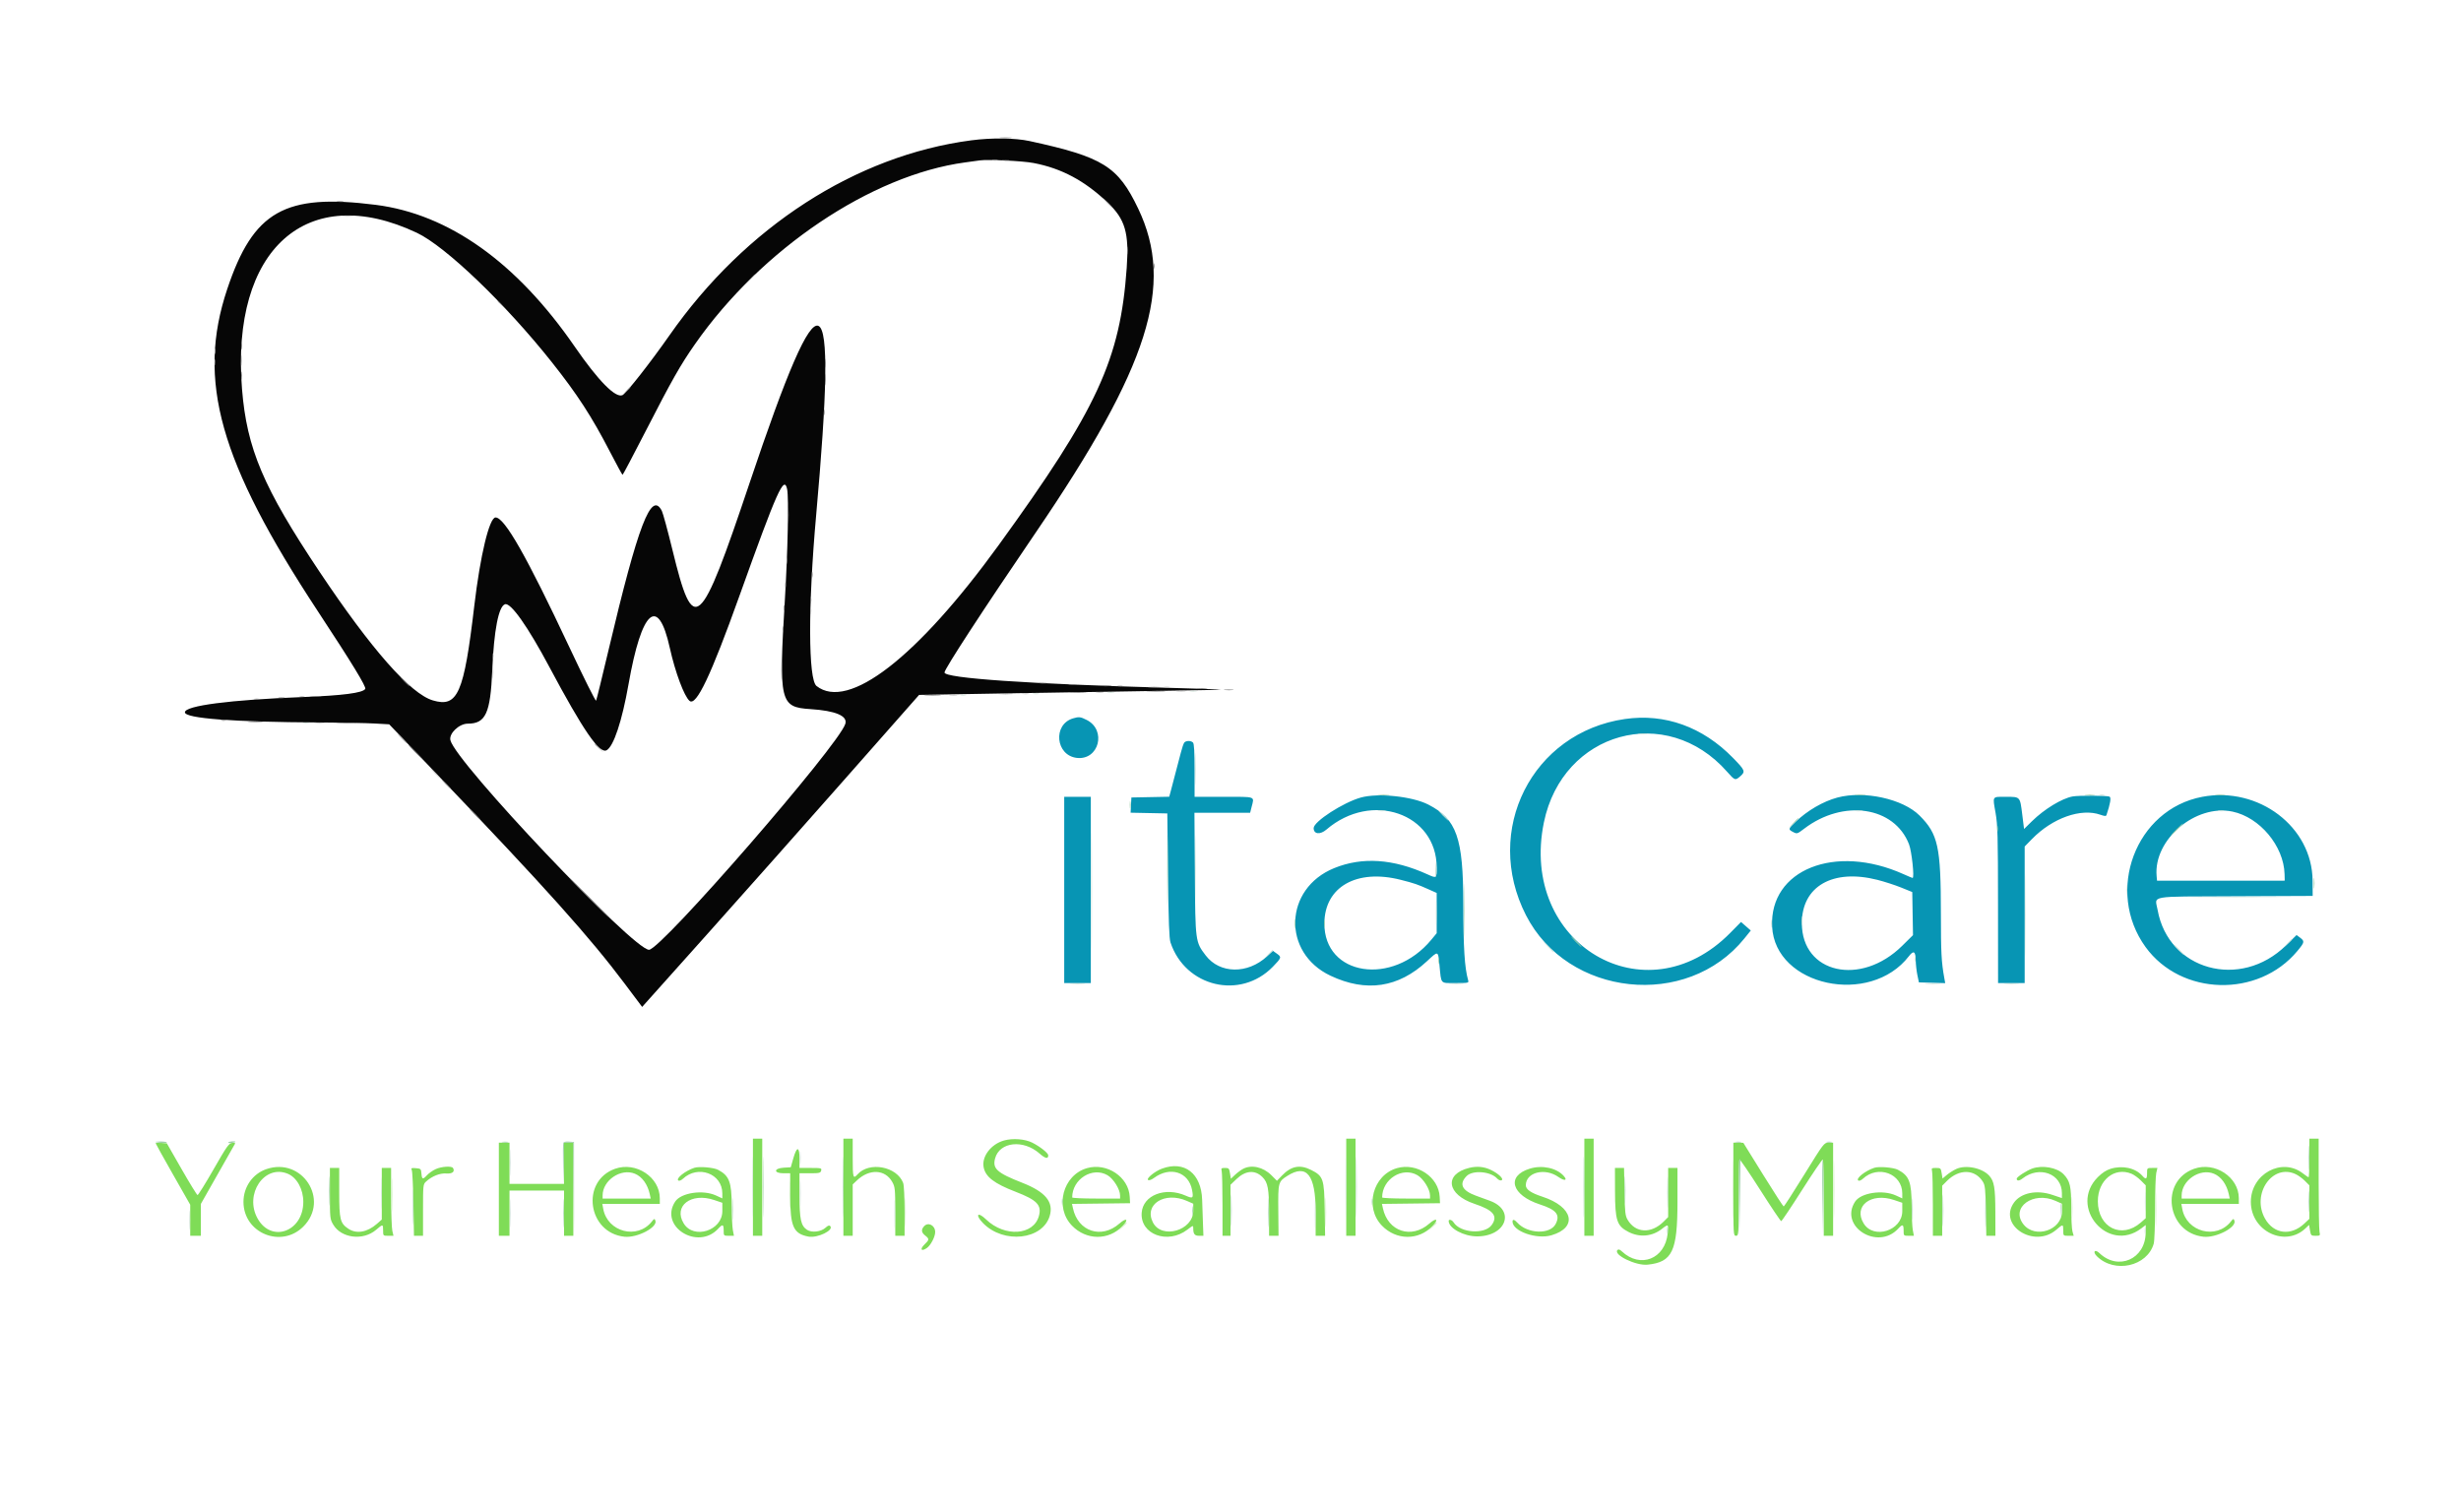 <svg id="svg"
     version="1.1"
     xmlns="http://www.w3.org/2000/svg"
     xmlns:xlink="http://www.w3.org/1999/xlink"
     width="400"
     height="245.838"
     viewBox="0, 0, 400,245.838">
  <g id="svgg">
    <path id="path0"
          d="M0.000 122.919 L 0.000 245.838 200.000 245.838 L 400.000 245.838 400.000 122.919 L 400.000 0.000 200.000 0.000 L 0.000 0.000 0.000 122.919 M167.496 22.822 C 178.877 25.277,181.512 26.814,184.589 32.795 C 191.390 46.015,187.285 59.283,167.467 88.131 C 159.115 100.289,153.511 109.057,153.865 109.411 C 154.619 110.165,169.214 111.064,190.801 111.686 C 197.098 111.868,202.284 112.050,202.325 112.091 C 202.366 112.132,198.965 112.230,194.767 112.308 C 176.271 112.654,151.997 113.081,150.793 113.081 L 149.478 113.081 139.772 124.054 C 134.434 130.089,124.287 141.516,117.223 149.448 L 104.381 163.869 101.562 160.151 C 95.762 152.498,87.927 143.659,74.815 129.972 C 72.137 127.176,68.389 123.260,66.486 121.269 L 63.027 117.649 57.297 117.627 C 38.648 117.555,29.838 116.959,29.838 115.767 C 29.838 114.676,35.964 113.770,46.486 113.304 C 55.410 112.909,58.970 112.509,59.177 111.880 C 59.300 111.504,55.951 106.069,50.993 98.595 C 35.733 75.591,31.943 61.980,36.695 47.244 C 40.719 34.766,45.817 31.538,59.246 32.963 C 72.552 34.376,83.834 41.999,93.389 56.035 C 96.485 60.582,99.771 64.216,100.787 64.216 C 101.375 64.216,105.324 59.303,108.868 54.162 C 112.204 49.324,113.489 47.770,117.278 43.991 C 132.402 28.909,153.833 19.875,167.496 22.822 M157.514 26.408 C 143.727 28.146,126.840 38.566,116.186 51.907 C 112.046 57.091,110.589 59.497,104.635 70.973 C 102.799 74.511,101.249 77.405,101.189 77.404 C 101.130 77.403,100.011 75.388,98.703 72.924 C 92.609 61.448,81.636 48.295,71.706 40.563 C 63.926 34.506,53.285 33.530,46.970 38.295 C 38.257 44.869,36.564 64.714,43.543 78.486 C 50.494 92.207,64.087 110.639,69.058 113.086 C 74.033 115.535,75.228 113.384,76.868 99.027 C 77.724 91.527,79.016 85.638,80.075 84.407 L 80.568 83.834 81.405 84.566 C 83.497 86.394,86.477 91.875,93.086 106.054 C 95.082 110.335,96.726 113.855,96.739 113.877 C 96.752 113.898,97.522 110.736,98.451 106.850 C 104.855 80.039,106.461 77.100,108.982 87.584 C 112.830 103.586,113.402 103.130,122.169 77.081 C 129.501 55.297,132.481 49.455,133.884 54.118 C 134.246 55.323,134.241 65.693,133.875 70.378 C 133.726 72.281,133.319 77.341,132.971 81.622 C 131.646 97.897,131.401 107.629,132.241 110.655 C 132.655 112.147,135.906 112.724,138.500 111.767 C 145.946 109.017,155.123 99.190,168.468 79.676 C 179.388 63.708,182.933 54.376,183.006 41.405 L 183.027 37.730 182.313 36.216 C 179.059 29.315,168.276 25.051,157.514 26.408 M126.193 81.385 C 124.977 84.084,123.688 87.512,119.539 99.084 C 115.926 109.164,113.578 114.162,112.456 114.162 C 111.496 114.162,110.185 111.194,108.969 106.270 C 106.727 97.191,104.483 98.738,102.379 110.811 C 101.401 116.420,100.144 120.615,99.092 121.778 C 97.738 123.274,95.561 120.384,89.332 108.819 C 84.833 100.467,82.662 97.541,81.785 98.649 C 81.002 99.636,80.216 104.353,80.216 108.058 C 80.216 114.583,79.134 117.618,76.803 117.624 C 74.703 117.629,72.928 119.235,73.498 120.612 C 75.312 124.992,102.972 154.146,105.326 154.160 C 107.520 154.173,137.317 119.954,137.294 117.447 C 137.284 116.318,135.682 115.703,132.043 115.431 C 126.734 115.033,126.457 114.319,127.137 102.811 C 128.040 87.538,128.205 79.470,127.628 78.893 C 127.485 78.750,127.003 79.586,126.193 81.385 M176.882 116.982 C 179.251 118.191,179.233 121.695,176.850 122.927 C 174.036 124.382,170.953 121.367,172.358 118.535 C 173.290 116.657,175.057 116.050,176.882 116.982 M270.659 116.856 C 273.196 117.389,275.481 118.363,278.270 120.099 C 279.419 120.815,283.678 125.028,283.671 125.443 C 283.669 125.601,283.265 126.014,282.773 126.362 L 281.880 126.994 281.427 126.466 C 281.177 126.175,280.778 125.696,280.541 125.401 C 276.787 120.742,268.254 118.147,262.595 119.942 C 250.260 123.856,246.412 142.267,255.789 152.507 C 262.331 159.652,274.306 159.057,281.477 151.231 C 282.942 149.632,282.892 149.647,283.887 150.498 C 284.789 151.269,284.734 151.412,282.714 153.524 C 270.533 166.261,249.340 160.083,245.734 142.743 C 242.648 127.900,256.209 113.816,270.659 116.856 M194.255 120.795 C 194.332 120.995,194.383 123.014,194.368 125.282 L 194.342 129.405 199.117 129.464 C 201.743 129.496,203.890 129.593,203.888 129.680 C 203.885 129.767,203.758 130.324,203.604 130.919 L 203.324 132.000 198.842 132.108 L 194.360 132.216 194.374 141.759 C 194.388 152.042,194.434 152.531,195.574 154.505 C 197.671 158.134,202.406 158.540,205.784 155.380 L 206.826 154.406 207.521 154.846 C 208.495 155.462,208.405 155.798,206.861 157.304 C 202.102 161.947,193.883 160.878,191.028 155.245 C 189.754 152.730,189.772 152.903,189.638 142.162 L 189.514 132.216 186.530 132.156 L 183.546 132.096 183.611 130.859 L 183.676 129.622 186.793 129.514 C 189.892 129.406,189.912 129.402,190.073 128.865 C 190.162 128.568,190.636 126.768,191.127 124.865 C 192.309 120.287,192.239 120.432,193.270 120.432 C 193.862 120.432,194.158 120.541,194.255 120.795 M229.297 129.601 C 235.362 131.256,237.822 134.970,237.972 142.703 C 238.015 144.903,238.096 149.086,238.153 152.000 C 238.223 155.545,238.359 157.704,238.565 158.526 C 238.935 160.002,238.936 160.001,236.685 159.997 C 234.091 159.992,233.895 159.714,233.673 155.730 L 233.622 154.811 232.055 156.314 C 223.546 164.471,208.309 158.673,210.568 148.138 C 212.211 140.476,222.221 137.507,231.730 141.863 C 232.479 142.206,233.151 142.486,233.224 142.486 C 233.671 142.486,233.107 138.190,232.480 136.817 C 229.883 131.129,221.398 130.166,215.702 134.912 L 214.647 135.791 213.976 135.366 C 213.006 134.752,213.025 134.694,214.693 133.120 C 218.378 129.644,224.259 128.227,229.297 129.601 M305.838 129.410 C 310.442 130.285,313.894 133.360,315.073 137.638 C 315.211 138.136,315.369 142.191,315.457 147.459 C 315.576 154.640,315.678 156.749,315.966 158.019 C 316.421 160.022,316.440 160.000,314.243 160.000 C 311.668 160.000,311.687 160.017,311.353 157.307 C 311.034 154.726,311.044 154.736,310.015 155.838 C 301.952 164.476,286.235 159.272,287.981 148.541 C 289.275 140.591,299.859 137.361,309.500 141.976 C 310.914 142.653,310.919 142.651,310.919 141.420 C 310.919 132.313,300.987 128.697,293.116 134.939 C 292.087 135.756,292.061 135.763,291.495 135.403 C 290.574 134.818,290.565 134.643,291.414 133.764 C 293.349 131.758,296.282 130.136,299.459 129.316 C 300.666 129.004,303.957 129.052,305.838 129.410 M342.459 129.216 C 343.217 129.368,343.261 129.557,342.912 131.179 C 342.552 132.853,342.551 132.854,340.782 132.424 C 337.481 131.621,332.292 133.775,329.867 136.954 L 329.297 137.701 329.297 148.738 L 329.297 159.776 328.810 159.898 C 328.542 159.965,327.545 159.991,326.594 159.956 L 324.865 159.892 324.732 147.135 C 324.654 139.684,324.501 133.749,324.362 132.865 C 324.232 132.032,324.060 130.938,323.980 130.432 L 323.835 129.514 326.090 129.514 L 328.346 129.514 328.605 130.770 C 328.748 131.461,328.865 132.531,328.865 133.148 C 328.865 134.542,329.040 134.548,330.388 133.200 C 333.678 129.910,338.301 128.385,342.459 129.216 M364.000 129.379 C 371.009 130.904,376.176 136.892,376.209 143.528 C 376.222 146.217,377.688 145.946,363.141 145.946 L 350.514 145.946 350.621 146.757 C 351.801 155.698,359.994 160.036,368.116 156.020 C 369.966 155.105,370.495 154.674,372.937 152.085 C 373.224 151.780,374.218 152.256,374.607 152.884 C 374.767 153.144,373.101 155.211,371.832 156.326 C 363.166 163.939,349.482 160.022,346.148 148.973 C 342.863 138.087,352.982 126.981,364.000 129.379 M177.461 144.698 L 177.516 159.775 177.028 159.897 C 176.759 159.965,175.761 159.991,174.810 159.956 L 173.081 159.892 173.026 144.695 L 172.970 129.498 175.188 129.560 L 177.405 129.622 177.461 144.698 M358.354 132.205 C 354.227 133.369,350.962 137.473,350.647 141.892 L 350.559 143.135 360.931 143.135 L 371.302 143.135 371.190 141.784 C 370.652 135.315,364.254 130.541,358.354 132.205 M221.405 142.781 C 215.372 144.092,213.177 151.369,217.593 155.416 C 221.427 158.928,227.313 158.074,231.939 153.333 L 233.297 151.941 233.297 148.531 L 233.297 145.121 231.622 144.421 C 227.704 142.784,224.074 142.201,221.405 142.781 M298.811 142.796 C 295.069 143.631,293.006 146.167,292.954 149.996 C 292.846 158.093,302.379 160.211,309.123 153.587 L 310.919 151.823 310.919 148.564 L 310.919 145.305 309.892 144.786 C 306.386 143.017,301.640 142.165,298.811 142.796 M124.108 192.973 L 124.108 200.865 123.135 200.865 L 122.162 200.865 122.162 192.973 L 122.162 185.081 123.135 185.081 L 124.108 185.081 124.108 192.973 M138.595 188.108 C 138.595 191.081,138.692 191.475,139.256 190.795 C 140.596 189.181,144.314 189.236,145.971 190.893 C 147.066 191.988,147.241 192.847,147.242 197.135 L 147.243 200.865 146.270 200.865 L 145.297 200.865 145.297 196.851 C 145.297 194.301,145.209 192.664,145.054 192.364 C 143.948 190.216,141.549 189.981,139.548 191.825 L 138.595 192.704 138.595 196.784 L 138.595 200.865 137.730 200.865 L 136.865 200.865 136.865 192.973 L 136.865 185.081 137.730 185.081 L 138.595 185.081 138.595 188.108 M167.892 185.704 C 169.554 186.501,170.782 187.730,170.389 188.203 C 170.150 188.491,170.004 188.441,169.220 187.801 C 166.345 185.457,163.171 185.460,162.057 187.808 C 161.172 189.673,161.970 190.519,166.141 192.142 C 168.245 192.960,168.910 193.332,169.788 194.178 L 170.861 195.212 170.777 196.711 C 170.516 201.330,163.802 202.747,159.827 199.023 C 158.633 197.905,158.608 197.858,159.027 197.542 C 159.430 197.237,159.526 197.280,160.432 198.165 C 163.093 200.763,167.283 200.782,168.507 198.203 C 169.364 196.395,168.714 195.326,166.114 194.268 C 160.718 192.072,159.784 191.306,159.784 189.081 C 159.784 185.828,164.262 183.963,167.892 185.704 M220.541 192.973 L 220.541 200.865 219.568 200.865 L 218.595 200.865 218.595 192.973 L 218.595 185.081 219.568 185.081 L 220.541 185.081 220.541 192.973 M259.027 192.973 L 259.027 200.865 258.162 200.865 L 257.297 200.865 257.297 192.973 L 257.297 185.081 258.162 185.081 L 259.027 185.081 259.027 192.973 M376.912 192.595 C 376.959 196.727,377.075 200.278,377.171 200.486 C 377.322 200.817,377.218 200.865,376.347 200.865 L 375.351 200.865 375.351 200.097 L 375.351 199.329 374.649 199.855 C 369.133 203.984,362.578 196.688,367.143 191.502 C 368.928 189.474,372.105 188.990,374.154 190.435 L 375.135 191.126 375.135 188.104 L 375.135 185.081 375.981 185.081 L 376.827 185.081 376.912 192.595 M29.589 189.859 C 30.939 192.241,32.107 194.131,32.184 194.059 C 32.261 193.987,33.398 192.059,34.711 189.775 C 36.970 185.842,37.134 185.618,37.792 185.554 C 38.688 185.466,38.906 184.952,35.568 190.823 L 32.649 195.957 32.649 198.411 L 32.649 200.865 31.676 200.865 L 30.703 200.865 30.703 198.293 L 30.703 195.721 28.003 190.967 C 24.615 185.001,24.795 185.512,26.085 185.520 L 27.135 185.527 29.589 189.859 M83.027 188.973 L 83.027 192.432 87.243 192.432 L 91.459 192.432 91.459 188.973 L 91.459 185.514 92.432 185.514 L 93.405 185.514 93.405 193.189 L 93.405 200.865 92.432 200.865 L 91.459 200.865 91.459 197.189 L 91.459 193.514 87.243 193.514 L 83.027 193.514 83.027 197.189 L 83.027 200.865 82.054 200.865 L 81.081 200.865 81.081 193.189 L 81.081 185.514 82.054 185.514 L 83.027 185.514 83.027 188.973 M286.579 190.710 C 288.836 194.339,289.876 195.833,290.034 195.674 C 290.159 195.549,291.635 193.236,293.312 190.534 L 296.363 185.622 297.263 185.555 L 298.162 185.489 298.162 193.177 L 298.162 200.865 297.193 200.865 L 296.223 200.865 296.166 194.767 L 296.108 188.669 292.973 193.578 C 291.093 196.521,289.703 198.486,289.502 198.486 C 289.300 198.486,287.922 196.532,286.043 193.581 L 282.919 188.676 282.861 194.770 L 282.804 200.865 282.159 200.865 L 281.514 200.865 281.514 193.189 L 281.514 185.514 282.432 185.517 L 283.351 185.520 286.579 190.710 M130.162 188.216 L 130.162 189.838 131.908 189.838 C 134.466 189.838,134.402 190.561,131.835 190.658 L 130.162 190.721 130.162 194.394 C 130.162 198.561,130.342 199.314,131.478 199.901 C 132.300 200.327,133.551 200.071,134.297 199.324 C 135.002 198.619,135.554 199.215,134.872 199.945 C 133.195 201.740,129.886 201.355,128.774 199.235 C 128.377 198.479,128.316 197.927,128.257 194.541 L 128.189 190.703 127.121 190.703 C 126.198 190.703,126.054 190.644,126.054 190.270 C 126.054 189.892,126.198 189.838,127.211 189.838 L 128.368 189.838 128.755 188.378 C 129.231 186.587,129.227 186.595,129.742 186.595 C 130.121 186.595,130.162 186.755,130.162 188.216 M47.344 189.943 C 50.528 191.067,52.015 194.905,50.469 198.007 C 48.245 202.470,41.302 201.972,39.687 197.234 C 38.110 192.605,42.646 188.286,47.344 189.943 M73.866 190.108 C 73.794 190.376,73.734 190.676,73.733 190.776 C 73.731 190.875,73.347 190.892,72.879 190.813 C 71.881 190.645,70.306 191.246,69.351 192.160 L 68.757 192.730 68.757 196.797 L 68.757 200.865 67.892 200.865 L 67.027 200.865 67.022 196.162 C 67.019 193.576,66.932 191.095,66.828 190.649 L 66.640 189.838 67.581 189.838 C 68.488 189.838,68.526 189.865,68.666 190.609 L 68.810 191.381 69.378 190.851 C 70.759 189.563,74.163 188.999,73.866 190.108 M103.803 189.918 C 105.763 190.619,107.184 192.422,107.396 194.476 L 107.520 195.676 102.813 195.676 L 98.105 195.676 98.226 196.576 C 98.698 200.091,103.503 201.376,105.706 198.576 C 105.980 198.227,106.283 198.054,106.483 198.131 C 107.001 198.330,106.873 198.701,106.003 199.521 C 103.219 202.147,98.455 201.381,96.790 198.039 C 94.448 193.339,98.912 188.170,103.803 189.918 M116.658 190.028 C 118.710 190.960,119.080 192.004,119.174 197.135 L 119.243 200.865 118.456 200.865 C 117.644 200.865,117.405 200.611,117.405 199.747 C 117.405 199.345,117.354 199.357,116.703 199.905 C 113.758 202.388,108.973 200.812,108.973 197.359 C 108.973 194.446,112.622 192.818,116.147 194.157 C 117.508 194.674,117.471 194.704,117.174 193.323 C 116.574 190.524,113.922 189.700,111.303 191.498 C 110.222 192.240,109.525 192.041,110.292 191.209 C 111.654 189.730,114.740 189.157,116.658 190.028 M180.447 190.030 C 182.443 190.937,183.784 192.813,183.784 194.700 L 183.784 195.676 179.111 195.676 L 174.438 195.676 174.587 196.486 C 175.260 200.169,179.173 201.317,181.979 198.656 C 183.046 197.645,183.673 198.105,182.715 199.196 C 180.613 201.590,176.639 201.734,174.305 199.501 C 169.825 195.214,174.838 187.483,180.447 190.030 M193.201 190.158 C 195.148 191.136,195.332 191.635,195.470 196.313 C 195.536 198.524,195.663 200.453,195.753 200.599 C 195.874 200.794,195.662 200.865,194.959 200.865 C 194.058 200.865,193.992 200.824,193.865 200.190 C 193.734 199.535,193.715 199.525,193.243 199.865 C 190.064 202.153,185.718 200.993,185.354 197.758 C 185.003 194.642,188.760 192.747,192.484 194.162 C 193.110 194.400,193.646 194.594,193.676 194.594 C 193.817 194.595,193.703 193.584,193.476 192.826 C 192.782 190.507,190.135 189.878,187.786 191.472 C 186.450 192.378,185.822 191.798,187.091 190.830 C 188.866 189.476,191.307 189.208,193.201 190.158 M205.522 190.028 C 206.003 190.246,206.648 190.724,206.955 191.089 L 207.513 191.752 208.243 190.993 C 210.085 189.077,212.881 189.138,214.559 191.132 C 215.409 192.142,215.565 193.075,215.566 197.135 L 215.568 200.865 214.595 200.865 L 213.622 200.865 213.622 196.840 C 213.622 193.115,213.587 192.754,213.154 191.983 C 212.148 190.193,210.211 190.122,208.595 191.817 L 207.784 192.667 207.784 196.766 L 207.784 200.865 206.935 200.865 L 206.087 200.865 206.017 196.664 C 205.951 192.792,205.910 192.415,205.491 191.853 C 204.259 190.203,202.765 190.132,201.181 191.650 L 200.216 192.575 200.216 196.720 L 200.216 200.865 199.479 200.865 L 198.743 200.865 198.655 195.730 C 198.607 192.905,198.490 190.424,198.396 190.216 C 198.247 189.889,198.345 189.838,199.112 189.838 C 199.955 189.838,200.000 189.871,200.000 190.486 C 200.000 191.245,200.135 191.287,200.743 190.717 C 201.962 189.575,203.907 189.294,205.522 190.028 M230.825 190.030 C 232.822 190.937,234.162 192.813,234.162 194.700 L 234.162 195.676 229.489 195.676 L 224.817 195.676 224.965 196.486 C 225.638 200.169,229.552 201.317,232.358 198.656 C 233.424 197.645,234.051 198.105,233.094 199.196 C 230.992 201.590,227.018 201.734,224.684 199.501 C 220.203 195.214,225.216 187.483,230.825 190.030 M242.548 190.141 C 243.109 190.426,243.795 190.904,244.073 191.201 L 244.578 191.743 244.123 191.887 C 243.804 191.988,243.471 191.867,243.013 191.481 C 241.616 190.305,239.558 190.247,238.454 191.351 C 237.212 192.593,237.820 193.549,240.390 194.395 C 243.674 195.475,244.876 196.506,244.685 198.078 C 244.287 201.353,238.796 202.241,236.032 199.477 C 235.153 198.598,235.080 198.379,235.598 198.180 C 235.820 198.095,236.066 198.206,236.256 198.478 C 237.453 200.187,240.835 200.662,242.106 199.300 C 243.456 197.853,242.686 196.724,239.699 195.773 C 236.581 194.779,235.533 193.675,235.989 191.860 C 236.481 189.899,240.172 188.931,242.548 190.141 M252.482 189.953 C 253.423 190.346,254.703 191.287,254.703 191.585 C 254.703 192.053,254.036 192.008,253.362 191.495 C 251.219 189.863,248.216 190.487,248.216 192.564 C 248.216 193.420,248.611 193.692,251.152 194.587 C 254.278 195.689,254.906 196.245,254.914 197.917 C 254.929 201.203,249.483 202.265,246.418 199.574 C 245.980 199.189,245.622 198.744,245.622 198.585 C 245.622 197.995,246.111 198.024,246.775 198.654 C 249.176 200.931,252.973 200.488,252.973 197.932 C 252.973 197.037,252.357 196.572,250.270 195.893 C 247.167 194.882,246.270 194.125,246.270 192.515 C 246.270 190.277,249.787 188.827,252.482 189.953 M308.441 190.028 C 310.494 190.960,310.863 192.004,310.958 197.135 L 311.027 200.865 310.239 200.865 C 309.428 200.865,309.189 200.611,309.189 199.747 C 309.189 199.345,309.137 199.357,308.486 199.905 C 305.542 202.388,300.757 200.812,300.757 197.359 C 300.757 194.446,304.406 192.818,307.931 194.157 C 309.291 194.674,309.254 194.704,308.958 193.323 C 308.358 190.524,305.706 189.700,303.087 191.498 C 302.006 192.240,301.309 192.041,302.076 191.209 C 303.438 189.730,306.524 189.157,308.441 190.028 M322.076 190.139 C 324.092 191.078,324.206 191.406,324.283 196.486 L 324.349 200.865 323.472 200.865 L 322.595 200.865 322.590 197.027 C 322.584 192.401,322.356 191.614,320.818 190.916 C 319.599 190.363,319.218 190.380,317.881 191.046 C 315.914 192.026,315.892 192.089,315.892 196.786 L 315.892 200.865 315.047 200.865 L 314.202 200.865 314.115 195.730 C 314.067 192.905,313.950 190.424,313.855 190.216 C 313.705 189.886,313.810 189.838,314.680 189.838 C 315.642 189.838,315.676 189.860,315.676 190.486 C 315.676 191.239,315.853 191.288,316.565 190.734 C 318.193 189.469,320.176 189.255,322.076 190.139 M334.403 190.035 C 336.375 190.931,336.830 192.257,336.914 197.361 L 336.973 200.885 336.108 200.821 C 335.304 200.761,335.238 200.707,335.175 200.047 L 335.107 199.337 334.418 199.917 C 330.573 203.160,324.497 199.215,327.266 195.274 C 328.249 193.876,331.426 193.321,333.784 194.136 L 334.919 194.528 334.919 193.783 C 334.919 190.834,331.847 189.643,329.008 191.491 C 327.915 192.202,327.276 192.019,328.022 191.209 C 329.390 189.723,332.469 189.157,334.403 190.035 M346.731 189.974 C 347.140 190.168,347.762 190.596,348.115 190.926 L 348.757 191.525 348.757 191.023 C 348.757 190.089,348.979 189.838,349.807 189.838 L 350.595 189.838 350.539 193.351 C 350.405 201.809,350.393 201.997,349.904 202.919 C 348.156 206.213,343.366 206.909,340.783 204.243 C 340.153 203.593,340.122 203.501,340.444 203.234 C 340.747 202.982,340.828 202.992,341.002 203.303 C 341.305 203.844,342.902 204.695,343.922 204.859 C 346.574 205.285,348.525 203.466,348.536 200.557 L 348.541 199.276 348.051 199.736 C 344.889 202.707,339.180 199.816,339.180 195.243 C 339.180 191.360,343.419 188.402,346.731 189.974 M360.452 189.918 C 362.412 190.619,363.833 192.422,364.045 194.476 L 364.169 195.676 359.461 195.676 L 354.754 195.676 354.875 196.576 C 355.346 200.091,360.152 201.376,362.354 198.576 C 362.629 198.227,362.931 198.054,363.131 198.131 C 363.650 198.330,363.521 198.701,362.652 199.521 C 359.868 202.147,355.104 201.381,353.439 198.039 C 351.096 193.339,355.560 188.170,360.452 189.918 M55.136 193.351 C 55.138 197.185,55.302 198.138,56.132 199.125 C 57.294 200.505,59.240 200.460,60.930 199.013 L 61.838 198.237 61.838 194.037 L 61.838 189.838 62.811 189.838 L 63.784 189.838 63.784 194.676 C 63.784 197.336,63.846 199.824,63.922 200.203 L 64.060 200.893 63.111 200.825 C 62.213 200.760,62.159 200.719,62.094 200.047 L 62.026 199.337 61.337 199.917 C 58.874 201.995,54.678 201.178,53.635 198.418 C 53.503 198.069,53.405 196.114,53.405 193.824 L 53.405 189.838 54.270 189.838 L 55.135 189.838 55.136 193.351 M264.216 193.553 C 264.216 197.995,264.484 198.885,266.031 199.587 C 267.187 200.112,267.562 200.099,268.882 199.484 C 270.857 198.565,270.919 198.393,270.919 193.809 L 270.919 189.838 271.784 189.838 L 272.649 189.838 272.649 195.791 C 272.649 202.267,272.581 202.707,271.394 203.973 C 269.364 206.138,265.159 206.154,263.140 204.005 C 262.365 203.180,262.939 202.548,263.763 203.318 C 266.801 206.156,270.919 204.390,270.919 200.250 L 270.919 199.360 269.933 200.055 C 267.802 201.558,264.168 200.902,262.977 198.800 C 262.524 198.000,262.493 197.687,262.490 193.892 L 262.486 189.838 263.351 189.838 L 264.216 189.838 264.216 193.553 M44.000 190.810 C 40.302 192.112,40.535 198.980,44.312 199.997 C 46.894 200.692,49.133 198.529,49.134 195.336 C 49.136 191.988,46.715 189.854,44.000 190.810 M100.393 190.907 C 99.310 191.398,98.391 192.679,98.223 193.930 L 98.105 194.811 101.809 194.811 C 105.984 194.811,105.898 194.854,105.178 193.128 C 104.268 190.946,102.309 190.037,100.393 190.907 M177.212 190.704 C 175.965 191.091,174.504 193.035,174.491 194.324 C 174.486 194.810,174.493 194.811,178.162 194.811 L 181.838 194.811 181.838 194.230 C 181.838 192.049,179.246 190.074,177.212 190.704 M227.590 190.704 C 226.343 191.091,224.882 193.035,224.870 194.324 C 224.865 194.810,224.871 194.811,228.541 194.811 L 232.216 194.811 232.216 194.230 C 232.216 192.049,229.625 190.074,227.590 190.704 M343.914 190.711 C 341.620 191.398,340.345 195.120,341.577 197.534 C 342.903 200.134,345.451 200.665,347.633 198.797 L 348.541 198.020 348.541 195.301 L 348.541 192.582 347.678 191.761 C 346.507 190.647,345.275 190.304,343.914 190.711 M357.041 190.907 C 355.959 191.398,355.040 192.679,354.872 193.930 L 354.754 194.811 358.458 194.811 C 362.632 194.811,362.547 194.854,361.827 193.128 C 360.917 190.946,358.957 190.037,357.041 190.907 M370.270 190.810 C 367.876 191.653,366.853 195.277,368.245 197.984 C 369.489 200.400,372.086 200.847,374.228 199.013 L 375.135 198.237 375.135 195.472 C 375.135 192.246,374.964 191.871,373.098 191.002 C 371.837 190.415,371.465 190.389,370.270 190.810 M112.721 194.824 C 110.989 195.346,110.301 197.718,111.475 199.115 C 113.287 201.268,117.513 199.608,117.361 196.802 L 117.297 195.623 116.310 195.236 C 115.023 194.732,113.577 194.566,112.721 194.824 M188.980 194.877 C 187.452 195.404,186.787 197.411,187.665 198.851 C 189.252 201.455,193.866 199.812,193.687 196.707 L 193.622 195.568 192.216 195.089 C 190.625 194.547,190.049 194.509,188.980 194.877 M304.504 194.824 C 302.773 195.346,302.084 197.718,303.259 199.115 C 305.071 201.268,309.297 199.608,309.145 196.802 L 309.081 195.623 308.094 195.236 C 306.807 194.732,305.361 194.566,304.504 194.824 M330.378 194.827 C 327.027 196.230,328.746 200.963,332.264 200.016 C 333.940 199.565,334.919 198.432,334.919 196.944 L 334.919 195.651 334.000 195.245 C 332.843 194.734,331.085 194.531,330.378 194.827 M151.741 199.178 C 152.580 200.018,151.668 202.495,150.237 203.261 C 149.554 203.627,149.482 202.892,150.137 202.236 C 150.705 201.668,150.885 201.081,150.491 201.081 C 150.375 201.081,150.121 200.838,149.926 200.541 C 149.240 199.493,150.848 198.285,151.741 199.178 "
          stroke="none"
          fill="none"
          fill-rule="evenodd"></path>
    <path id="path1"
          d="M157.838 22.813 C 139.081 25.284,121.118 36.895,108.813 54.503 C 105.756 58.877,101.845 63.865,101.203 64.209 C 100.102 64.798,97.268 61.934,93.401 56.324 C 83.972 42.647,72.955 34.803,61.059 33.294 C 46.263 31.419,41.171 34.311,36.928 47.002 C 31.958 61.867,35.663 75.033,51.661 99.351 C 57.219 107.799,59.569 111.649,59.366 111.976 C 58.962 112.630,55.740 113.049,49.189 113.300 C 37.383 113.752,30.054 114.700,30.054 115.776 C 30.054 116.771,37.877 117.361,52.000 117.430 C 55.568 117.448,59.560 117.522,60.872 117.596 L 63.257 117.730 70.709 125.522 C 88.829 144.466,95.833 152.279,101.660 160.048 L 104.372 163.664 114.953 151.832 C 120.772 145.324,130.900 133.914,137.459 126.475 L 149.385 112.950 164.801 112.682 C 173.279 112.535,184.328 112.354,189.353 112.280 C 194.378 112.207,198.462 112.120,198.430 112.088 C 198.398 112.055,194.578 111.925,189.942 111.798 C 167.317 111.180,153.514 110.236,153.514 109.307 C 153.514 108.742,159.813 99.080,168.321 86.595 C 186.774 59.516,190.943 46.339,184.992 33.897 C 181.706 27.026,179.295 25.526,167.361 22.931 C 164.998 22.417,161.204 22.370,157.838 22.813 M167.981 26.493 C 172.546 27.366,176.276 29.356,180.029 32.921 C 182.886 35.634,183.534 37.855,183.131 43.541 C 182.074 58.440,178.364 66.475,162.326 88.597 C 149.047 106.912,137.865 115.561,132.711 111.499 C 131.357 110.433,131.331 98.526,132.650 83.784 C 136.190 44.223,133.761 43.004,121.877 78.378 C 113.713 102.678,112.748 103.519,109.290 89.353 C 108.528 86.232,107.754 83.389,107.571 83.035 C 105.856 79.717,103.737 85.252,98.912 105.646 C 97.875 110.033,96.963 113.740,96.887 113.884 C 96.811 114.028,94.864 110.136,92.562 105.235 C 85.569 90.354,82.017 84.108,80.545 84.108 C 79.536 84.108,78.055 90.265,77.087 98.486 C 75.408 112.744,74.399 115.044,70.354 113.843 C 66.718 112.763,60.366 105.554,51.953 92.958 C 42.794 79.247,40.121 72.949,39.335 63.232 C 37.498 40.495,49.909 29.408,67.760 37.842 C 72.416 40.043,82.149 49.369,89.658 58.827 C 93.839 64.093,96.175 67.692,99.155 73.456 C 100.214 75.506,101.130 77.182,101.189 77.181 C 101.249 77.180,102.903 74.051,104.865 70.226 C 109.206 61.766,110.569 59.360,112.958 55.940 C 123.774 40.460,141.606 28.463,156.865 26.399 C 157.816 26.270,158.886 26.123,159.243 26.072 C 160.560 25.884,166.218 26.156,167.981 26.493 M127.936 79.514 C 128.225 80.877,128.047 89.532,127.565 97.572 C 126.571 114.128,126.762 114.943,131.715 115.258 C 135.797 115.518,137.802 116.365,137.395 117.657 C 136.284 121.187,107.445 154.378,105.489 154.378 C 102.928 154.378,74.130 123.996,73.208 120.322 C 72.934 119.229,74.618 117.622,76.039 117.622 C 78.937 117.622,79.712 115.933,80.006 108.973 C 80.282 102.437,81.040 98.530,82.093 98.213 C 83.033 97.930,85.781 101.824,89.304 108.432 C 94.776 118.696,97.435 122.567,98.591 121.948 C 99.730 121.339,101.102 117.212,102.155 111.235 C 104.300 99.056,106.964 96.704,108.867 105.309 C 109.741 109.259,111.213 113.203,112.082 113.924 C 113.165 114.823,115.540 109.820,120.180 96.865 C 126.332 79.691,127.445 77.200,127.936 79.514 "
          stroke="none"
          fill="#060606"
          fill-rule="evenodd"></path>
    <path id="path2"
          d="M174.404 116.764 C 171.078 117.760,171.570 122.800,175.032 123.190 C 178.609 123.594,179.892 118.687,176.644 117.027 C 175.623 116.505,175.369 116.475,174.404 116.764 M264.108 116.867 C 249.014 119.048,240.980 134.976,248.024 148.757 C 254.808 162.029,274.191 164.096,283.520 152.541 L 284.567 151.243 283.772 150.550 L 282.977 149.857 281.218 151.641 C 267.438 165.614,246.871 153.405,250.938 133.667 C 253.980 118.904,270.852 114.236,280.707 125.431 C 281.969 126.865,282.042 126.890,282.865 126.166 C 283.726 125.408,283.646 125.209,281.676 123.190 C 276.747 118.140,270.603 115.929,264.108 116.867 M192.485 120.703 C 192.366 120.851,192.110 121.605,191.916 122.378 C 191.569 123.759,190.774 126.791,190.288 128.589 L 190.041 129.502 186.966 129.562 L 183.892 129.622 183.827 130.859 L 183.763 132.096 186.746 132.156 L 189.730 132.216 189.845 142.270 C 189.931 149.806,190.032 152.541,190.248 153.189 C 192.656 160.424,201.605 162.552,206.873 157.143 C 208.294 155.684,208.331 155.571,207.562 155.023 L 206.903 154.554 205.922 155.459 C 202.773 158.361,198.252 158.289,195.972 155.300 C 194.286 153.089,194.282 153.061,194.206 142.000 L 194.138 132.108 198.665 132.108 L 203.192 132.108 203.434 131.147 C 203.878 129.384,204.236 129.514,198.919 129.514 L 194.162 129.514 194.162 125.232 C 194.162 122.191,194.087 120.876,193.903 120.692 C 193.564 120.353,192.760 120.359,192.485 120.703 M221.189 129.630 C 218.324 130.425,213.514 133.538,213.514 134.597 C 213.514 135.596,214.568 135.716,215.595 134.835 C 222.919 128.543,233.514 132.203,233.514 141.024 C 233.514 142.778,233.498 142.789,232.031 142.123 C 226.438 139.584,221.422 139.246,216.856 141.102 C 208.695 144.418,208.335 154.852,216.252 158.591 C 222.057 161.332,227.293 160.548,231.927 156.242 C 233.804 154.498,233.729 154.473,233.968 156.909 C 234.276 160.042,234.042 159.784,236.570 159.784 C 238.730 159.784,238.752 159.779,238.616 159.297 C 238.050 157.285,237.845 154.032,237.838 146.919 C 237.827 136.154,236.765 133.141,232.145 130.772 C 229.543 129.438,223.972 128.857,221.189 129.630 M298.631 129.636 C 296.316 130.259,293.754 131.751,291.838 133.592 C 290.629 134.753,290.616 134.807,291.452 135.240 C 292.079 135.564,292.121 135.551,293.236 134.700 C 299.599 129.846,307.899 131.075,310.281 137.223 C 310.726 138.372,311.188 142.703,310.866 142.703 C 310.809 142.703,310.141 142.423,309.381 142.082 C 298.265 137.087,287.580 141.361,288.035 150.620 C 288.512 160.295,303.958 163.619,310.277 155.405 C 311.024 154.434,311.348 154.626,311.372 156.054 C 311.384 156.738,311.505 157.832,311.642 158.486 L 311.892 159.676 314.030 159.738 L 316.167 159.800 316.020 158.981 C 315.543 156.334,315.468 154.896,315.464 148.427 C 315.457 137.614,315.011 135.572,311.996 132.557 C 309.283 129.844,302.978 128.466,298.631 129.636 M336.866 129.457 C 335.110 129.784,332.270 131.515,330.275 133.472 L 328.981 134.743 328.689 132.400 C 328.322 129.450,328.380 129.514,326.040 129.514 C 323.742 129.514,323.862 129.329,324.346 132.108 C 324.698 134.130,324.742 135.770,324.749 147.081 L 324.757 159.784 326.919 159.784 L 329.081 159.784 329.081 148.687 L 329.081 137.590 330.267 136.375 C 333.604 132.958,338.234 131.314,341.387 132.426 C 342.079 132.670,342.309 132.683,342.378 132.480 C 342.996 130.643,343.163 129.664,342.888 129.490 C 342.589 129.300,337.845 129.274,336.866 129.457 M357.946 129.514 C 347.119 131.554,342.118 144.830,348.742 153.946 C 354.515 161.890,367.045 162.216,373.394 154.587 C 374.597 153.142,374.626 152.988,373.813 152.381 L 373.275 151.980 371.556 153.666 C 364.142 160.939,352.443 157.711,350.691 147.909 C 350.261 145.502,348.911 145.741,363.290 145.677 L 375.892 145.622 375.877 143.135 C 375.824 134.404,367.114 127.788,357.946 129.514 M172.973 144.649 L 172.973 159.784 175.135 159.784 L 177.297 159.784 177.297 144.649 L 177.297 129.514 175.135 129.514 L 172.973 129.514 172.973 144.649 M362.854 131.916 C 367.300 132.846,371.201 137.524,371.323 142.071 L 371.351 143.141 360.973 143.146 L 350.595 143.151 350.527 142.378 C 350.010 136.470,356.857 130.660,362.854 131.916 M227.681 143.009 C 229.905 143.576,230.392 143.743,232.270 144.584 L 233.514 145.140 233.514 148.412 L 233.514 151.684 232.637 152.745 C 226.347 160.356,215.191 158.632,215.258 150.058 C 215.303 144.141,220.517 141.182,227.681 143.009 M305.144 143.010 C 306.280 143.298,308.020 143.862,309.010 144.263 L 310.811 144.992 310.870 148.495 L 310.930 151.997 309.179 153.726 C 302.442 160.383,292.865 158.227,292.865 150.054 C 292.865 144.053,297.890 141.170,305.144 143.010 "
          stroke="none"
          fill="#0795b4"
          fill-rule="evenodd"></path>
    <path id="path3"
          d="M122.378 192.973 L 122.378 200.865 123.135 200.865 L 123.892 200.865 123.892 192.973 L 123.892 185.081 123.135 185.081 L 122.378 185.081 122.378 192.973 M137.081 192.973 L 137.081 200.865 137.838 200.865 L 138.595 200.865 138.595 196.691 L 138.595 192.517 139.297 191.850 C 141.308 189.942,143.867 190.057,145.020 192.108 C 145.475 192.916,145.507 193.232,145.510 196.919 L 145.514 200.865 146.270 200.865 L 147.027 200.865 147.027 196.879 C 147.027 194.595,146.929 192.633,146.798 192.284 C 145.782 189.589,141.280 188.743,139.372 190.888 C 138.665 191.682,138.595 191.439,138.595 188.216 L 138.595 185.081 137.838 185.081 L 137.081 185.081 137.081 192.973 M163.181 185.376 C 161.076 185.968,159.547 187.970,159.874 189.708 C 160.169 191.284,161.580 192.368,165.103 193.724 C 168.545 195.050,169.336 195.873,168.861 197.634 C 168.006 200.812,163.295 201.124,160.271 198.204 C 158.883 196.864,158.438 197.440,159.794 198.821 C 163.131 202.223,169.447 201.537,170.613 197.646 C 171.292 195.379,169.929 193.726,166.161 192.250 C 162.038 190.635,161.278 189.950,161.743 188.268 C 162.484 185.585,166.322 185.171,168.957 187.491 C 169.897 188.318,170.378 188.419,170.378 187.789 C 170.378 187.422,169.063 186.375,167.790 185.730 C 166.603 185.128,164.606 184.975,163.181 185.376 M218.811 192.973 L 218.811 200.865 219.568 200.865 L 220.324 200.865 220.324 192.973 L 220.324 185.081 219.568 185.081 L 218.811 185.081 218.811 192.973 M257.514 192.973 L 257.514 200.865 258.270 200.865 L 259.027 200.865 259.027 192.973 L 259.027 185.081 258.270 185.081 L 257.514 185.081 257.514 192.973 M375.351 188.216 C 375.351 189.941,375.297 191.351,375.231 191.351 C 375.164 191.351,374.751 191.071,374.312 190.729 C 370.885 188.059,365.842 190.811,365.842 195.351 C 365.842 200.116,371.422 202.809,374.735 199.644 L 375.307 199.097 375.456 199.981 C 375.598 200.821,375.644 200.865,376.370 200.865 C 377.112 200.865,377.131 200.844,377.000 200.189 C 376.926 199.818,376.865 196.266,376.865 192.297 L 376.865 185.081 376.108 185.081 L 375.351 185.081 375.351 188.216 M25.297 185.821 C 25.297 185.886,26.562 188.161,28.108 190.878 L 30.919 195.818 30.919 198.342 L 30.919 200.865 31.784 200.865 L 32.649 200.865 32.649 198.273 L 32.649 195.682 35.379 190.868 C 36.880 188.220,38.155 185.974,38.213 185.875 C 38.270 185.777,38.049 185.728,37.723 185.767 C 37.200 185.830,36.846 186.334,34.717 190.054 C 33.391 192.373,32.216 194.257,32.108 194.242 C 32.000 194.226,30.833 192.329,29.515 190.025 L 27.119 185.838 26.208 185.771 C 25.707 185.735,25.297 185.757,25.297 185.821 M81.081 193.297 L 81.081 200.865 81.946 200.865 L 82.811 200.865 82.811 197.189 L 82.811 193.514 87.243 193.514 L 91.676 193.514 91.676 197.189 L 91.676 200.865 92.432 200.865 L 93.189 200.865 93.189 193.297 L 93.189 185.730 92.432 185.730 L 91.676 185.730 91.676 189.081 L 91.676 192.432 87.243 192.432 L 82.811 192.432 82.811 189.081 L 82.811 185.730 81.946 185.730 L 81.081 185.730 81.081 193.297 M281.730 193.297 C 281.730 200.721,281.738 200.865,282.162 200.865 C 282.584 200.865,282.595 200.721,282.595 194.739 C 282.595 191.369,282.656 188.551,282.731 188.476 C 282.807 188.401,284.322 190.622,286.100 193.413 C 287.877 196.203,289.409 198.486,289.506 198.486 C 289.602 198.486,291.127 196.211,292.894 193.431 C 294.662 190.650,296.181 188.418,296.270 188.470 C 296.359 188.523,296.432 191.333,296.432 194.715 L 296.432 200.865 297.189 200.865 L 297.946 200.865 297.946 193.297 L 297.946 185.730 297.206 185.730 C 296.473 185.730,296.435 185.780,293.260 190.912 C 291.497 193.762,289.992 196.097,289.915 196.101 C 289.839 196.105,288.331 193.777,286.564 190.927 L 283.351 185.746 282.541 185.738 L 281.730 185.730 281.730 193.297 M128.943 188.270 L 128.527 189.730 127.398 189.795 C 125.744 189.891,125.702 190.703,127.351 190.703 L 128.432 190.703 128.437 194.432 C 128.443 199.380,128.966 200.535,131.405 200.996 C 132.876 201.274,135.601 199.947,134.933 199.279 C 134.778 199.124,134.545 199.208,134.178 199.552 C 133.471 200.217,131.937 200.397,131.184 199.904 C 130.176 199.244,129.946 198.196,129.946 194.266 L 129.946 190.703 131.650 190.703 C 133.173 190.703,133.367 190.657,133.468 190.270 C 133.575 189.863,133.475 189.838,131.764 189.838 L 129.946 189.838 129.946 188.324 C 129.946 186.303,129.511 186.279,128.943 188.270 M43.283 190.033 C 41.058 190.801,39.572 192.931,39.572 195.351 C 39.572 200.428,45.712 202.958,49.308 199.362 C 53.642 195.028,49.115 188.018,43.283 190.033 M70.811 190.030 C 70.335 190.250,69.710 190.686,69.422 190.999 C 68.724 191.756,68.579 191.718,68.500 190.757 C 68.436 189.984,68.393 189.943,67.593 189.877 C 66.849 189.816,66.773 189.853,66.931 190.201 C 67.028 190.418,67.148 192.905,67.196 195.730 L 67.283 200.865 68.020 200.865 L 68.757 200.865 68.757 196.686 C 68.757 192.631,68.771 192.495,69.243 192.058 C 70.191 191.181,71.506 190.654,72.542 190.737 C 73.524 190.815,73.987 190.430,73.623 189.840 C 73.404 189.486,71.746 189.599,70.811 190.030 M99.975 189.971 C 94.336 191.971,95.509 200.399,101.514 201.019 C 103.580 201.232,106.936 199.472,106.522 198.392 C 106.386 198.040,106.332 198.055,105.942 198.550 C 103.602 201.526,98.735 200.254,98.046 196.486 L 97.898 195.676 102.571 195.676 L 107.243 195.676 107.241 194.757 C 107.233 191.325,103.357 188.772,99.975 189.971 M112.863 189.810 C 111.364 190.304,109.770 191.583,110.270 191.892 C 110.407 191.976,110.732 191.845,110.992 191.601 C 113.449 189.292,117.405 190.760,117.405 193.980 L 117.405 194.786 116.378 194.314 C 114.239 193.330,110.685 193.863,109.737 195.310 C 107.090 199.349,113.413 203.317,116.740 199.704 C 117.454 198.930,117.622 198.986,117.622 200.000 C 117.622 200.860,117.626 200.865,118.457 200.865 L 119.293 200.865 119.116 199.946 C 119.018 199.441,118.934 197.647,118.928 195.960 C 118.917 192.105,118.528 191.091,116.697 190.134 C 115.978 189.759,113.624 189.560,112.863 189.810 M176.680 189.869 C 172.744 191.002,171.367 196.245,174.227 199.208 C 176.554 201.619,180.180 201.651,182.457 199.281 C 183.515 198.179,183.104 197.855,181.943 198.876 C 179.031 201.440,175.208 200.178,174.389 196.383 L 174.238 195.684 178.957 195.626 L 183.676 195.568 183.622 194.531 C 183.457 191.313,179.918 188.937,176.680 189.869 M188.857 189.952 C 187.691 190.384,186.249 191.570,186.615 191.796 C 186.776 191.896,187.157 191.764,187.551 191.471 C 190.177 189.525,193.205 190.484,193.757 193.436 C 194.004 194.758,193.892 194.858,192.736 194.347 C 189.374 192.860,185.763 194.262,185.562 197.133 C 185.316 200.650,189.797 202.305,192.982 199.873 C 193.942 199.141,193.946 199.140,193.946 199.659 C 193.946 200.583,194.170 200.865,194.903 200.865 L 195.598 200.865 195.532 199.081 C 195.496 198.100,195.432 196.264,195.391 195.001 C 195.252 190.716,192.513 188.599,188.857 189.952 M202.054 189.980 C 201.697 190.167,201.103 190.607,200.733 190.958 L 200.060 191.595 199.919 190.716 C 199.790 189.908,199.725 189.838,199.107 189.838 C 198.517 189.838,198.452 189.896,198.566 190.324 C 198.638 190.592,198.698 193.073,198.700 195.838 L 198.703 200.865 199.351 200.865 L 200.000 200.865 200.000 196.720 L 200.000 192.575 200.965 191.650 C 202.442 190.235,203.987 190.116,205.197 191.325 C 206.083 192.212,206.268 193.231,206.269 197.243 L 206.270 200.865 207.039 200.865 L 207.808 200.865 207.770 196.791 C 207.727 192.177,207.756 192.066,209.247 191.121 C 212.392 189.126,213.838 190.967,213.838 196.966 L 213.838 200.865 214.607 200.865 L 215.377 200.865 215.310 196.578 C 215.232 191.598,215.080 191.156,213.093 190.158 C 211.281 189.249,209.856 189.525,208.370 191.073 L 207.551 191.927 206.640 191.015 C 205.311 189.686,203.424 189.260,202.054 189.980 M227.058 189.869 C 223.123 191.002,221.746 196.245,224.605 199.208 C 226.933 201.619,230.559 201.651,232.835 199.281 C 233.894 198.179,233.482 197.855,232.321 198.876 C 229.409 201.440,225.586 200.178,224.767 196.383 L 224.616 195.684 229.335 195.626 L 234.054 195.568 234.001 194.531 C 233.835 191.313,230.297 188.937,227.058 189.869 M238.811 189.824 C 234.661 190.834,235.145 194.166,239.659 195.670 C 242.722 196.690,243.495 197.630,242.473 199.088 C 241.355 200.684,237.346 200.419,236.257 198.676 C 236.000 198.264,235.459 198.116,235.459 198.457 C 235.459 199.636,237.946 200.976,240.108 200.962 C 244.833 200.931,246.334 196.704,242.162 195.176 C 241.627 194.980,240.611 194.609,239.905 194.352 C 237.617 193.519,237.104 192.449,238.372 191.159 C 239.364 190.151,242.283 190.387,243.345 191.561 C 243.549 191.786,243.858 191.916,244.032 191.850 C 244.515 191.665,243.576 190.751,242.270 190.136 C 241.184 189.623,240.053 189.521,238.811 189.824 M248.642 189.954 C 244.764 191.149,245.658 194.269,250.311 195.775 C 252.970 196.636,253.623 197.452,252.851 198.947 C 251.948 200.691,248.273 200.561,246.615 198.726 C 246.147 198.208,245.838 198.139,245.838 198.552 C 245.838 200.116,249.724 201.491,252.151 200.785 C 256.494 199.522,255.705 196.145,250.682 194.505 C 248.826 193.898,248.000 193.327,248.000 192.650 C 248.000 190.545,251.103 189.758,253.299 191.306 C 254.290 192.005,254.844 191.889,254.154 191.126 C 252.979 189.828,250.654 189.333,248.642 189.954 M304.647 189.810 C 303.148 190.304,301.554 191.583,302.054 191.892 C 302.190 191.976,302.515 191.845,302.776 191.601 C 305.233 189.292,309.189 190.760,309.189 193.980 L 309.189 194.786 308.162 194.314 C 306.023 193.330,302.469 193.863,301.521 195.310 C 298.874 199.349,305.197 203.317,308.524 199.704 C 309.237 198.930,309.405 198.986,309.405 200.000 C 309.405 200.860,309.410 200.865,310.241 200.865 L 311.077 200.865 310.899 199.946 C 310.802 199.441,310.717 197.647,310.712 195.960 C 310.700 192.105,310.312 191.091,308.480 190.134 C 307.762 189.759,305.408 189.560,304.647 189.810 M317.946 190.012 C 317.470 190.236,316.777 190.676,316.405 190.990 L 315.730 191.560 315.592 190.699 C 315.461 189.880,315.417 189.838,314.675 189.838 C 313.972 189.838,313.908 189.886,314.026 190.324 C 314.098 190.592,314.158 193.073,314.159 195.838 L 314.162 200.865 314.919 200.865 L 315.676 200.865 315.676 196.793 L 315.676 192.721 316.454 191.942 C 318.449 189.947,321.030 190.021,322.306 192.108 C 322.646 192.663,322.713 193.340,322.774 196.811 L 322.845 200.865 323.584 200.865 L 324.324 200.865 324.315 197.027 C 324.305 193.037,324.130 191.996,323.318 191.098 C 322.169 189.827,319.487 189.285,317.946 190.012 M330.313 189.934 C 329.399 190.260,327.784 191.314,327.784 191.584 C 327.784 191.979,328.199 191.967,328.719 191.559 C 331.456 189.406,335.135 190.772,335.135 193.942 L 335.135 194.735 333.568 194.208 C 331.033 193.356,328.479 193.876,327.341 195.474 C 324.709 199.170,330.616 202.969,334.211 199.893 C 335.319 198.944,335.351 198.948,335.351 200.000 C 335.351 200.862,335.354 200.865,336.201 200.865 L 337.051 200.865 336.850 200.164 C 336.739 199.778,336.649 198.023,336.649 196.265 C 336.649 192.779,336.461 191.965,335.403 190.860 C 334.366 189.778,331.972 189.342,330.313 189.934 M343.057 189.974 C 342.351 190.191,341.670 190.633,340.980 191.323 C 336.144 196.160,342.615 203.797,348.042 199.658 L 348.757 199.113 348.747 200.367 C 348.715 204.654,344.280 206.605,341.225 203.676 C 340.486 202.968,340.084 203.455,340.809 204.180 C 343.660 207.031,348.994 205.857,350.059 202.145 C 350.175 201.740,350.273 199.170,350.275 196.434 C 350.278 193.698,350.365 191.095,350.469 190.649 L 350.657 189.838 349.815 189.838 C 348.977 189.838,348.973 189.842,348.973 190.703 C 348.973 191.680,348.791 191.774,348.196 191.104 C 347.072 189.841,344.986 189.382,343.057 189.974 M356.624 189.971 C 350.984 191.971,352.158 200.399,358.162 201.019 C 360.228 201.232,363.585 199.472,363.170 198.392 C 363.035 198.040,362.981 198.055,362.591 198.550 C 360.250 201.526,355.384 200.254,354.695 196.486 L 354.546 195.676 359.219 195.676 L 363.892 195.676 363.890 194.757 C 363.882 191.325,360.005 188.772,356.624 189.971 M53.622 193.981 C 53.622 198.004,53.637 198.151,54.159 199.041 C 55.463 201.267,59.016 201.702,61.127 199.895 C 62.238 198.944,62.270 198.947,62.270 200.000 C 62.270 200.861,62.274 200.865,63.112 200.865 L 63.954 200.865 63.766 200.054 C 63.663 199.608,63.576 197.127,63.573 194.541 L 63.568 189.838 62.811 189.838 L 62.054 189.838 62.054 194.032 L 62.054 198.225 61.259 198.924 C 59.695 200.297,57.938 200.601,56.627 199.725 C 55.289 198.832,55.136 198.221,55.135 193.784 L 55.135 189.838 54.378 189.838 L 53.622 189.838 53.622 193.981 M262.496 193.568 C 262.508 198.406,262.796 199.270,264.717 200.251 C 266.507 201.165,268.539 200.979,270.095 199.760 C 271.179 198.912,271.217 198.941,271.057 200.486 C 270.628 204.638,266.611 206.215,263.619 203.406 C 263.276 203.084,263.061 203.015,262.902 203.174 C 262.142 203.934,265.874 205.756,267.786 205.559 C 271.811 205.144,272.649 203.388,272.649 195.364 L 272.649 189.838 271.892 189.838 L 271.135 189.838 271.135 193.831 L 271.135 197.823 270.412 198.547 C 268.391 200.568,265.831 200.446,264.552 198.270 C 264.158 197.599,264.100 197.080,264.037 193.676 L 263.965 189.838 263.226 189.838 L 262.486 189.838 262.496 193.568 M46.780 190.784 C 48.259 191.402,49.297 193.286,49.297 195.351 C 49.297 200.179,44.137 202.074,41.879 198.076 C 39.648 194.128,42.967 189.191,46.780 190.784 M103.206 190.781 C 104.373 191.269,105.261 192.498,105.611 194.108 L 105.764 194.811 101.855 194.811 L 97.946 194.811 97.946 194.313 C 97.946 191.834,100.930 189.830,103.206 190.781 M180.014 191.024 C 180.981 191.591,182.054 193.320,182.054 194.313 L 182.054 194.811 178.162 194.811 C 176.022 194.811,174.270 194.731,174.270 194.634 C 174.270 191.654,177.561 189.586,180.014 191.024 M230.393 191.024 C 231.360 191.591,232.432 193.320,232.432 194.313 L 232.432 194.811 228.541 194.811 C 226.400 194.811,224.649 194.731,224.649 194.634 C 224.649 191.654,227.939 189.586,230.393 191.024 M346.462 190.787 C 346.857 190.952,347.535 191.442,347.969 191.875 L 348.757 192.663 348.757 195.336 L 348.757 198.009 347.962 198.707 C 344.841 201.447,340.975 199.531,340.975 195.243 C 340.975 191.824,343.682 189.625,346.462 190.787 M359.855 190.781 C 361.021 191.269,361.910 192.498,362.260 194.108 L 362.413 194.811 358.504 194.811 L 354.595 194.811 354.595 194.313 C 354.595 191.834,357.579 189.830,359.855 190.781 M373.136 190.851 C 373.558 191.052,374.230 191.542,374.628 191.939 L 375.351 192.663 375.351 195.387 L 375.351 198.111 374.546 198.871 C 372.355 200.937,369.570 200.591,368.149 198.076 C 365.890 194.077,369.355 189.057,373.136 190.851 M116.066 195.047 L 117.405 195.499 117.405 196.862 C 117.405 200.031,112.745 201.509,111.126 198.854 C 109.404 196.030,112.321 193.782,116.066 195.047 M192.932 195.203 L 193.946 195.651 193.946 196.809 C 193.946 200.008,188.825 201.488,187.395 198.703 C 185.885 195.761,189.306 193.599,192.932 195.203 M307.850 195.047 L 309.189 195.499 309.189 196.862 C 309.189 200.031,304.529 201.509,302.910 198.854 C 301.188 196.030,304.104 193.782,307.850 195.047 M334.108 195.190 L 335.135 195.651 335.135 196.938 C 335.135 199.958,330.770 201.400,328.884 199.002 C 326.735 196.270,330.461 193.551,334.108 195.190 M150.196 199.314 C 149.694 199.869,149.750 200.332,150.378 200.826 C 151.069 201.370,151.058 201.515,150.269 202.272 C 149.446 203.060,149.745 203.492,150.661 202.840 C 151.287 202.395,152.000 201.020,152.000 200.260 C 152.000 199.169,150.866 198.574,150.196 199.314 "
          stroke="none"
          fill="#7fdc57"
          fill-rule="evenodd"></path>
    <path id="path4"
          d="M224.054 129.239 C 224.500 129.285,225.230 129.285,225.676 129.239 C 226.122 129.192,225.757 129.154,224.865 129.154 C 223.973 129.154,223.608 129.192,224.054 129.239 M301.563 129.237 C 301.947 129.285,302.628 129.286,303.076 129.239 C 303.525 129.192,303.211 129.153,302.378 129.152 C 301.546 129.151,301.179 129.189,301.563 129.237 M338.973 129.237 C 339.359 129.285,339.992 129.285,340.378 129.237 C 340.765 129.190,340.449 129.150,339.676 129.150 C 338.903 129.150,338.586 129.190,338.973 129.237 M360.162 129.237 C 360.549 129.285,361.181 129.285,361.568 129.237 C 361.954 129.190,361.638 129.150,360.865 129.150 C 360.092 129.150,359.776 129.190,360.162 129.237 M183.626 130.811 C 183.626 131.346,183.669 131.565,183.720 131.297 C 183.772 131.030,183.772 130.592,183.720 130.324 C 183.669 130.057,183.626 130.276,183.626 130.811 M189.721 141.405 C 189.721 146.459,189.749 148.527,189.784 146.000 C 189.818 143.473,189.818 139.338,189.784 136.811 C 189.749 134.284,189.721 136.351,189.721 141.405 M291.448 133.784 L 290.703 134.595 291.514 133.849 C 292.268 133.156,292.424 132.973,292.259 132.973 C 292.222 132.973,291.858 133.338,291.448 133.784 M353.730 134.811 C 353.205 135.346,352.823 135.784,352.883 135.784 C 352.942 135.784,353.421 135.346,353.946 134.811 C 354.471 134.276,354.852 133.838,354.793 133.838 C 354.733 133.838,354.255 134.276,353.730 134.811 M324.591 134.703 C 324.591 135.119,324.635 135.289,324.690 135.081 C 324.744 134.873,324.744 134.532,324.690 134.324 C 324.635 134.116,324.591 134.286,324.591 134.703 M237.935 148.000 C 237.935 151.924,237.964 153.560,238.000 151.635 C 238.035 149.710,238.035 146.500,238.000 144.500 C 237.964 142.501,237.935 144.076,237.935 148.000 M376.069 143.568 C 376.069 144.341,376.108 144.657,376.156 144.270 C 376.204 143.884,376.204 143.251,376.156 142.865 C 376.108 142.478,376.069 142.795,376.069 143.568 M210.445 150.162 C 210.447 150.876,210.487 151.142,210.535 150.753 C 210.583 150.364,210.582 149.780,210.533 149.456 C 210.484 149.131,210.444 149.449,210.445 150.162 M215.197 150.162 C 215.199 150.757,215.241 150.974,215.290 150.646 C 215.340 150.317,215.339 149.831,215.287 149.565 C 215.236 149.299,215.195 149.568,215.197 150.162 M256.108 153.081 C 256.573 153.557,257.001 153.946,257.061 153.946 C 257.120 153.946,256.789 153.557,256.324 153.081 C 255.860 152.605,255.431 152.216,255.372 152.216 C 255.312 152.216,255.644 152.605,256.108 153.081 M233.784 156.216 C 233.787 156.692,233.831 156.861,233.883 156.592 C 233.934 156.323,233.932 155.934,233.878 155.727 C 233.824 155.520,233.782 155.741,233.784 156.216 M123.990 192.973 C 123.990 197.373,124.019 199.142,124.054 196.905 C 124.089 194.667,124.089 191.067,124.054 188.905 C 124.018 186.742,123.990 188.573,123.990 192.973 M136.963 192.973 C 136.963 197.373,136.992 199.142,137.027 196.905 C 137.062 194.667,137.062 191.067,137.027 188.905 C 136.991 186.742,136.963 188.573,136.963 192.973 M220.422 192.973 C 220.422 197.373,220.451 199.142,220.486 196.905 C 220.521 194.667,220.521 191.067,220.486 188.905 C 220.451 186.742,220.422 188.573,220.422 192.973 M257.395 192.973 C 257.395 197.373,257.424 199.142,257.459 196.905 C 257.494 194.667,257.494 191.067,257.459 188.905 C 257.424 186.742,257.395 188.573,257.395 192.973 M375.222 188.216 C 375.222 190.000,375.255 190.701,375.296 189.774 C 375.337 188.847,375.336 187.387,375.295 186.531 C 375.255 185.674,375.221 186.432,375.222 188.216 M25.297 185.634 C 26.101 185.809,27.203 185.840,27.107 185.685 C 27.049 185.590,26.545 185.525,25.987 185.539 C 25.429 185.552,25.119 185.595,25.297 185.634 M37.105 185.691 C 37.045 185.788,37.283 185.826,37.633 185.774 C 37.984 185.723,38.270 185.643,38.270 185.597 C 38.270 185.432,37.212 185.517,37.105 185.691 M81.678 185.666 C 81.947 185.718,82.336 185.716,82.543 185.662 C 82.750 185.608,82.530 185.566,82.054 185.568 C 81.578 185.570,81.409 185.615,81.678 185.666 M91.560 185.780 C 91.498 185.941,91.477 187.528,91.514 189.307 L 91.580 192.541 91.628 189.135 L 91.676 185.730 92.430 185.730 L 93.184 185.730 93.245 193.297 L 93.306 200.865 93.302 193.243 L 93.297 185.622 92.485 185.554 C 91.950 185.510,91.634 185.587,91.560 185.780 M282.111 185.666 C 282.380 185.718,282.769 185.716,282.975 185.662 C 283.182 185.608,282.962 185.566,282.486 185.568 C 282.011 185.570,281.842 185.615,282.111 185.666 M296.919 185.663 C 297.127 185.717,297.468 185.717,297.676 185.663 C 297.884 185.608,297.714 185.564,297.297 185.564 C 296.881 185.564,296.711 185.608,296.919 185.663 M282.692 188.598 C 282.635 188.748,282.614 191.594,282.645 194.922 L 282.703 200.973 282.811 194.649 C 282.870 191.170,282.892 188.324,282.858 188.324 C 282.825 188.324,282.750 188.447,282.692 188.598 M296.216 194.659 L 296.324 200.973 296.382 194.825 C 296.413 191.444,296.365 188.603,296.274 188.511 C 296.183 188.420,296.157 191.187,296.216 194.659 M53.495 193.622 C 53.495 195.762,53.527 196.609,53.567 195.503 C 53.606 194.397,53.606 192.645,53.566 191.611 C 53.527 190.576,53.495 191.481,53.495 193.622 M264.088 193.405 C 264.088 195.427,264.121 196.283,264.161 195.308 C 264.201 194.333,264.201 192.679,264.161 191.632 C 264.121 190.586,264.089 191.384,264.088 193.405 M271.009 193.838 C 271.009 196.097,271.041 196.992,271.080 195.827 C 271.119 194.661,271.119 192.812,271.080 191.718 C 271.041 190.625,271.009 191.578,271.009 193.838 M67.119 196.216 C 67.119 198.832,67.151 199.873,67.189 198.529 C 67.227 197.184,67.226 195.044,67.188 193.772 C 67.150 192.500,67.119 193.600,67.119 196.216 M200.091 196.757 C 200.091 199.076,200.122 200.024,200.161 198.865 C 200.200 197.705,200.200 195.808,200.161 194.649 C 200.122 193.489,200.091 194.438,200.091 196.757 M315.766 196.757 C 315.766 199.076,315.798 200.024,315.837 198.865 C 315.876 197.705,315.876 195.808,315.837 194.649 C 315.798 193.489,315.766 194.438,315.766 196.757 M375.219 195.351 C 375.220 196.897,375.254 197.501,375.296 196.694 C 375.337 195.886,375.337 194.621,375.295 193.883 C 375.253 193.145,375.219 193.805,375.219 195.351 M206.143 197.081 C 206.144 199.222,206.176 200.068,206.215 198.962 C 206.255 197.856,206.254 196.105,206.215 195.070 C 206.175 194.036,206.143 194.941,206.143 197.081 M322.684 197.081 C 322.684 199.222,322.717 200.068,322.756 198.962 C 322.795 197.856,322.795 196.105,322.755 195.070 C 322.716 194.036,322.684 194.941,322.684 197.081 M91.548 197.189 C 91.548 199.270,91.581 200.122,91.620 199.081 C 91.660 198.041,91.660 196.338,91.620 195.297 C 91.581 194.257,91.548 195.108,91.548 197.189 M119.004 196.541 C 119.004 198.146,119.038 198.803,119.079 198.000 C 119.121 197.197,119.121 195.884,119.079 195.081 C 119.038 194.278,119.004 194.935,119.004 196.541 M310.787 196.541 C 310.787 198.146,310.821 198.803,310.863 198.000 C 310.905 197.197,310.905 195.884,310.863 195.081 C 310.821 194.278,310.787 194.935,310.787 196.541 M172.595 195.351 C 172.597 195.827,172.642 195.996,172.693 195.727 C 172.745 195.458,172.743 195.069,172.689 194.862 C 172.635 194.656,172.593 194.876,172.595 195.351 M222.973 195.351 C 222.976 195.827,223.020 195.996,223.072 195.727 C 223.124 195.458,223.122 195.069,223.067 194.862 C 223.013 194.656,222.971 194.876,222.973 195.351 M193.797 196.865 C 193.798 197.578,193.838 197.844,193.886 197.456 C 193.935 197.067,193.934 196.483,193.884 196.158 C 193.835 195.833,193.796 196.151,193.797 196.865 M270.978 200.000 C 270.978 200.535,271.020 200.754,271.072 200.486 C 271.123 200.219,271.123 199.781,271.072 199.514 C 271.020 199.246,270.978 199.465,270.978 200.000 "
          stroke="none"
          fill="#9ccfa7"
          fill-rule="evenodd"></path>
    <path id="path5"
          d="M281.611 193.297 C 281.611 197.519,281.640 199.246,281.675 197.135 C 281.711 195.024,281.711 191.570,281.675 189.459 C 281.640 187.349,281.611 189.076,281.611 193.297 M298.043 193.297 C 298.043 197.519,298.072 199.246,298.108 197.135 C 298.143 195.024,298.143 191.570,298.108 189.459 C 298.072 187.349,298.043 189.076,298.043 193.297 M63.659 194.270 C 63.659 196.768,63.691 197.760,63.729 196.475 C 63.767 195.190,63.767 193.147,63.729 191.934 C 63.690 190.722,63.659 191.773,63.659 194.270 M128.304 194.162 C 128.304 196.124,128.337 196.927,128.377 195.946 C 128.417 194.965,128.417 193.359,128.377 192.378 C 128.337 191.397,128.304 192.200,128.304 194.162 M350.362 196.541 C 350.362 199.097,350.393 200.143,350.432 198.865 C 350.470 197.586,350.470 195.495,350.432 194.216 C 350.393 192.938,350.362 193.984,350.362 196.541 M147.116 197.081 C 147.117 199.222,147.149 200.068,147.188 198.962 C 147.228 197.856,147.227 196.105,147.188 195.070 C 147.148 194.036,147.116 194.941,147.116 197.081 M215.441 197.081 C 215.441 199.222,215.473 200.068,215.513 198.962 C 215.552 197.856,215.552 196.105,215.512 195.070 C 215.473 194.036,215.440 194.941,215.441 197.081 M336.733 196.324 C 336.733 197.930,336.767 198.586,336.809 197.784 C 336.851 196.981,336.851 195.668,336.809 194.865 C 336.767 194.062,336.733 194.719,336.733 196.324 M182.365 199.405 L 181.730 200.108 182.432 199.473 C 182.819 199.124,183.135 198.808,183.135 198.770 C 183.135 198.603,182.957 198.750,182.365 199.405 M232.743 199.405 L 232.108 200.108 232.811 199.473 C 233.197 199.124,233.514 198.808,233.514 198.770 C 233.514 198.603,233.335 198.750,232.743 199.405 "
          stroke="none"
          fill="#c2ecb0"
          fill-rule="evenodd"></path>
    <path id="path6"
          d="M162.649 22.428 C 163.095 22.474,163.824 22.474,164.270 22.428 C 164.716 22.381,164.351 22.343,163.459 22.343 C 162.568 22.343,162.203 22.381,162.649 22.428 M162.973 26.099 C 163.241 26.150,163.678 26.150,163.946 26.099 C 164.214 26.047,163.995 26.005,163.459 26.005 C 162.924 26.005,162.705 26.047,162.973 26.099 M54.867 32.802 C 55.136 32.853,55.526 32.851,55.732 32.797 C 55.939 32.743,55.719 32.701,55.243 32.703 C 54.768 32.706,54.598 32.750,54.867 32.802 M183.197 40.757 C 183.199 41.351,183.241 41.569,183.290 41.240 C 183.340 40.912,183.339 40.425,183.287 40.159 C 183.236 39.893,183.195 40.162,183.197 40.757 M187.510 43.243 C 187.510 43.659,187.554 43.830,187.609 43.622 C 187.663 43.414,187.663 43.073,187.609 42.865 C 187.554 42.657,187.510 42.827,187.510 43.243 M80.865 48.933 C 80.865 48.970,81.181 49.286,81.568 49.635 L 82.270 50.270 81.635 49.568 C 81.043 48.913,80.865 48.765,80.865 48.933 M39.190 56.324 C 39.192 56.800,39.236 56.969,39.288 56.700 C 39.340 56.431,39.338 56.042,39.284 55.835 C 39.230 55.629,39.187 55.849,39.190 56.324 M134.119 59.027 C 134.119 59.681,134.159 59.949,134.209 59.622 C 134.258 59.295,134.258 58.759,134.209 58.432 C 134.159 58.105,134.119 58.373,134.119 59.027 M34.865 58.919 C 34.868 59.395,34.912 59.564,34.964 59.295 C 35.015 59.026,35.013 58.637,34.959 58.430 C 34.905 58.223,34.863 58.443,34.865 58.919 M39.197 61.081 C 39.199 61.676,39.241 61.893,39.290 61.565 C 39.340 61.236,39.339 60.749,39.287 60.484 C 39.236 60.218,39.195 60.486,39.197 61.081 M134.125 61.730 C 134.126 62.562,134.165 62.876,134.212 62.428 C 134.259 61.979,134.258 61.298,134.210 60.914 C 134.162 60.530,134.124 60.897,134.125 61.730 M101.716 63.622 L 101.081 64.324 101.784 63.689 C 102.170 63.340,102.486 63.024,102.486 62.987 C 102.486 62.820,102.308 62.967,101.716 63.622 M133.888 67.027 C 133.888 67.443,133.932 67.614,133.987 67.405 C 134.041 67.197,134.041 66.857,133.987 66.649 C 133.932 66.441,133.888 66.611,133.888 67.027 M128.079 83.784 C 128.080 84.973,128.116 85.432,128.160 84.804 C 128.203 84.175,128.203 83.202,128.159 82.641 C 128.114 82.081,128.078 82.595,128.079 83.784 M127.838 91.135 C 127.841 91.611,127.885 91.780,127.937 91.511 C 127.988 91.242,127.986 90.853,127.932 90.646 C 127.878 90.439,127.836 90.659,127.838 91.135 M131.942 93.405 C 131.942 93.822,131.987 93.992,132.041 93.784 C 132.095 93.576,132.095 93.235,132.041 93.027 C 131.987 92.819,131.942 92.989,131.942 93.405 M127.618 95.135 C 127.618 95.551,127.662 95.722,127.717 95.514 C 127.771 95.305,127.771 94.965,127.717 94.757 C 127.662 94.549,127.618 94.719,127.618 95.135 M131.735 97.514 C 131.735 98.049,131.777 98.268,131.828 98.000 C 131.880 97.732,131.880 97.295,131.828 97.027 C 131.777 96.759,131.735 96.978,131.735 97.514 M127.402 98.811 C 127.402 99.227,127.446 99.397,127.500 99.189 C 127.555 98.981,127.555 98.641,127.500 98.432 C 127.446 98.224,127.402 98.395,127.402 98.811 M127.185 102.270 C 127.185 102.686,127.230 102.857,127.284 102.649 C 127.339 102.441,127.339 102.100,127.284 101.892 C 127.230 101.684,127.185 101.854,127.185 102.270 M80.055 106.703 C 80.057 107.178,80.101 107.348,80.153 107.079 C 80.205 106.810,80.203 106.420,80.149 106.214 C 80.094 106.007,80.052 106.227,80.055 106.703 M126.999 108.973 C 126.999 110.222,127.035 110.732,127.078 110.108 C 127.122 109.484,127.122 108.462,127.078 107.838 C 127.035 107.214,126.999 107.724,126.999 108.973 M65.730 110.811 C 66.133 111.227,66.512 111.568,66.571 111.568 C 66.631 111.568,66.349 111.227,65.946 110.811 C 65.543 110.395,65.164 110.054,65.104 110.054 C 65.045 110.054,65.326 110.395,65.730 110.811 M169.027 111.072 C 169.295 111.123,169.732 111.123,170.000 111.072 C 170.268 111.020,170.049 110.978,169.514 110.978 C 168.978 110.978,168.759 111.020,169.027 111.072 M173.784 111.288 C 174.051 111.339,174.489 111.339,174.757 111.288 C 175.024 111.236,174.805 111.194,174.270 111.194 C 173.735 111.194,173.516 111.236,173.784 111.288 M178.968 111.507 C 179.352 111.555,180.033 111.556,180.482 111.509 C 180.930 111.462,180.616 111.423,179.784 111.422 C 178.951 111.421,178.584 111.460,178.968 111.507 M186.752 111.724 C 187.136 111.771,187.817 111.772,188.265 111.725 C 188.714 111.679,188.400 111.639,187.568 111.639 C 186.735 111.638,186.368 111.676,186.752 111.724 M194.761 111.940 C 195.149 111.989,195.733 111.988,196.058 111.938 C 196.383 111.889,196.065 111.850,195.351 111.851 C 194.638 111.852,194.372 111.892,194.761 111.940 M199.085 112.157 C 199.474 112.205,200.057 112.204,200.382 112.154 C 200.707 112.105,200.389 112.066,199.676 112.067 C 198.962 112.068,198.696 112.109,199.085 112.157 M186.649 112.376 C 187.332 112.419,188.451 112.419,189.135 112.376 C 189.819 112.333,189.259 112.298,187.892 112.298 C 186.524 112.298,185.965 112.333,186.649 112.376 M174.223 112.592 C 174.852 112.636,175.825 112.635,176.386 112.591 C 176.947 112.547,176.432 112.511,175.243 112.511 C 174.054 112.512,173.595 112.548,174.223 112.592 M162.332 112.808 C 162.960 112.852,163.933 112.852,164.494 112.807 C 165.055 112.763,164.541 112.727,163.351 112.728 C 162.162 112.728,161.703 112.764,162.332 112.808 M150.432 113.024 C 151.057 113.068,152.078 113.068,152.703 113.024 C 153.327 112.981,152.816 112.945,151.568 112.945 C 150.319 112.945,149.808 112.981,150.432 113.024 M50.536 113.237 C 50.920 113.285,51.601 113.286,52.049 113.239 C 52.498 113.192,52.184 113.153,51.351 113.152 C 50.519 113.151,50.152 113.189,50.536 113.237 M45.354 113.450 C 45.623 113.502,46.012 113.500,46.219 113.446 C 46.425 113.392,46.205 113.349,45.730 113.352 C 45.254 113.354,45.085 113.399,45.354 113.450 M41.351 113.663 C 41.559 113.717,41.900 113.717,42.108 113.663 C 42.316 113.608,42.146 113.564,41.730 113.564 C 41.314 113.564,41.143 113.608,41.351 113.663 M35.946 117.122 C 36.154 117.176,36.495 117.176,36.703 117.122 C 36.911 117.068,36.741 117.023,36.324 117.023 C 35.908 117.023,35.738 117.068,35.946 117.122 M40.486 117.348 C 41.051 117.393,41.976 117.393,42.541 117.348 C 43.105 117.304,42.643 117.267,41.514 117.267 C 40.384 117.267,39.922 117.304,40.486 117.348 M54.982 117.566 C 55.790 117.608,57.054 117.607,57.793 117.565 C 58.531 117.523,57.870 117.489,56.324 117.489 C 54.778 117.490,54.174 117.524,54.982 117.566 M96.649 120.933 C 96.649 120.970,96.965 121.286,97.351 121.635 L 98.054 122.270 97.419 121.568 C 96.827 120.913,96.649 120.765,96.649 120.933 M67.459 122.270 C 68.105 122.924,68.683 123.459,68.742 123.459 C 68.801 123.459,68.322 122.924,67.676 122.270 C 67.030 121.616,66.453 121.081,66.393 121.081 C 66.334 121.081,66.814 121.616,67.459 122.270 M72.432 127.459 C 72.836 127.876,73.215 128.216,73.274 128.216 C 73.333 128.216,73.052 127.876,72.649 127.459 C 72.245 127.043,71.867 126.703,71.807 126.703 C 71.748 126.703,72.029 127.043,72.432 127.459 M77.081 132.324 C 77.546 132.800,77.974 133.189,78.034 133.189 C 78.093 133.189,77.762 132.800,77.297 132.324 C 76.833 131.849,76.404 131.459,76.345 131.459 C 76.285 131.459,76.617 131.849,77.081 132.324 M95.676 145.946 C 97.456 147.730,98.962 149.189,99.022 149.189 C 99.081 149.189,97.673 147.730,95.892 145.946 C 94.111 144.162,92.605 142.703,92.546 142.703 C 92.486 142.703,93.895 144.162,95.676 145.946 "
          stroke="none"
          fill="#7c7c7c"
          fill-rule="evenodd"></path>
    <path id="path7"
          d="M193.459 112.369 C 193.727 112.420,194.165 112.420,194.432 112.369 C 194.700 112.317,194.481 112.275,193.946 112.275 C 193.411 112.275,193.192 112.317,193.459 112.369 M180.054 112.585 C 180.322 112.637,180.759 112.637,181.027 112.585 C 181.295 112.533,181.076 112.491,180.541 112.491 C 180.005 112.491,179.786 112.533,180.054 112.585 M167.948 112.802 C 168.217 112.853,168.607 112.851,168.813 112.797 C 169.020 112.743,168.800 112.701,168.324 112.703 C 167.849 112.706,167.680 112.750,167.948 112.802 M156.162 113.014 C 156.370 113.068,156.711 113.068,156.919 113.014 C 157.127 112.960,156.957 112.915,156.541 112.915 C 156.124 112.915,155.954 112.960,156.162 113.014 M49.243 117.558 C 49.511 117.610,49.949 117.610,50.216 117.558 C 50.484 117.506,50.265 117.464,49.730 117.464 C 49.195 117.464,48.976 117.506,49.243 117.558 M266.324 119.292 C 266.711 119.340,267.343 119.340,267.730 119.292 C 268.116 119.244,267.800 119.204,267.027 119.204 C 266.254 119.204,265.938 119.244,266.324 119.292 M194.253 124.973 C 194.253 127.292,194.284 128.241,194.323 127.081 C 194.362 125.922,194.362 124.024,194.323 122.865 C 194.284 121.705,194.253 122.654,194.253 124.973 M341.243 129.230 C 341.451 129.285,341.792 129.285,342.000 129.230 C 342.208 129.176,342.038 129.131,341.622 129.131 C 341.205 129.131,341.035 129.176,341.243 129.230 M177.400 144.757 C 177.400 153.081,177.427 156.455,177.459 152.254 C 177.492 148.054,177.492 141.243,177.459 137.119 C 177.426 132.996,177.400 136.432,177.400 144.757 M224.057 131.831 C 224.386 131.881,224.872 131.879,225.138 131.828 C 225.404 131.777,225.135 131.736,224.541 131.738 C 223.946 131.739,223.728 131.781,224.057 131.831 M234.486 132.541 C 234.951 133.016,235.380 133.405,235.439 133.405 C 235.499 133.405,235.167 133.016,234.703 132.541 C 234.238 132.065,233.810 131.676,233.750 131.676 C 233.691 131.676,234.022 132.065,234.486 132.541 M301.459 131.831 C 301.786 131.880,302.322 131.880,302.649 131.831 C 302.976 131.781,302.708 131.740,302.054 131.740 C 301.400 131.740,301.132 131.781,301.459 131.831 M360.597 131.829 C 360.866 131.880,361.255 131.878,361.462 131.824 C 361.669 131.770,361.449 131.728,360.973 131.730 C 360.497 131.733,360.328 131.777,360.597 131.829 M194.261 141.189 C 194.261 146.005,194.289 147.976,194.324 145.568 C 194.359 143.159,194.359 139.219,194.324 136.811 C 194.289 134.403,194.261 136.373,194.261 141.189 M329.182 148.757 C 329.182 154.881,329.209 157.386,329.243 154.324 C 329.277 151.262,329.277 146.251,329.243 143.189 C 329.209 140.127,329.182 142.632,329.182 148.757 M233.295 141.233 C 233.237 142.031,233.267 142.604,233.363 142.508 C 233.459 142.412,233.506 141.760,233.468 141.059 L 233.400 139.784 233.295 141.233 M345.583 144.649 C 345.583 145.422,345.622 145.738,345.670 145.351 C 345.718 144.965,345.718 144.332,345.670 143.946 C 345.622 143.559,345.583 143.876,345.583 144.649 M233.384 148.432 C 233.384 150.216,233.418 150.917,233.458 149.990 C 233.499 149.063,233.499 147.604,233.458 146.747 C 233.417 145.890,233.383 146.649,233.384 148.432 M356.919 145.892 C 360.397 145.925,366.089 145.925,369.568 145.892 C 373.046 145.858,370.200 145.831,363.243 145.831 C 356.286 145.831,353.441 145.858,356.919 145.892 M292.824 149.730 C 292.825 150.443,292.865 150.709,292.913 150.320 C 292.962 149.932,292.961 149.348,292.911 149.023 C 292.862 148.698,292.823 149.016,292.824 149.730 M287.846 150.162 C 287.847 150.757,287.889 150.974,287.939 150.646 C 287.989 150.317,287.987 149.831,287.936 149.565 C 287.885 149.299,287.844 149.568,287.846 150.162 M371.770 153.351 L 371.135 154.054 371.838 153.419 C 372.493 152.827,372.640 152.649,372.473 152.649 C 372.436 152.649,372.119 152.965,371.770 153.351 M251.450 153.784 C 252.346 154.738,252.541 154.910,252.541 154.748 C 252.541 154.713,252.078 154.251,251.514 153.721 L 250.486 152.757 251.450 153.784 M354.054 154.378 C 354.519 154.854,354.947 155.243,355.007 155.243 C 355.066 155.243,354.735 154.854,354.270 154.378 C 353.806 153.903,353.377 153.514,353.318 153.514 C 353.258 153.514,353.590 153.903,354.054 154.378 M206.042 155.189 L 205.297 156.000 206.108 155.255 C 206.863 154.561,207.018 154.378,206.853 154.378 C 206.817 154.378,206.452 154.743,206.042 155.189 M311.185 155.892 C 311.185 156.308,311.230 156.478,311.284 156.270 C 311.339 156.062,311.339 155.722,311.284 155.514 C 311.230 155.305,311.185 155.476,311.185 155.892 M174.108 159.943 C 174.673 159.987,175.597 159.987,176.162 159.943 C 176.727 159.898,176.265 159.862,175.135 159.862 C 174.005 159.862,173.543 159.898,174.108 159.943 M235.736 159.943 C 236.305 159.988,237.180 159.987,237.682 159.942 C 238.184 159.896,237.719 159.860,236.649 159.861 C 235.578 159.861,235.168 159.898,235.736 159.943 M313.135 159.943 C 313.700 159.987,314.624 159.987,315.189 159.943 C 315.754 159.898,315.292 159.862,314.162 159.862 C 313.032 159.862,312.570 159.898,313.135 159.943 M325.892 159.943 C 326.457 159.987,327.381 159.987,327.946 159.943 C 328.511 159.898,328.049 159.862,326.919 159.862 C 325.789 159.862,325.327 159.898,325.892 159.943 M122.260 192.973 C 122.260 197.373,122.289 199.142,122.324 196.905 C 122.359 194.667,122.359 191.067,122.324 188.905 C 122.289 186.742,122.260 188.573,122.260 192.973 M218.692 192.973 C 218.693 197.373,218.721 199.142,218.757 196.905 C 218.792 194.667,218.792 191.067,218.756 188.905 C 218.721 186.742,218.692 188.573,218.692 192.973 M82.899 188.973 C 82.899 190.935,82.932 191.738,82.972 190.757 C 83.012 189.776,83.012 188.170,82.972 187.189 C 82.932 186.208,82.899 187.011,82.899 188.973 M130.020 188.216 C 130.021 189.168,130.059 189.530,130.105 189.021 C 130.150 188.513,130.150 187.734,130.103 187.292 C 130.057 186.849,130.019 187.265,130.020 188.216 M61.928 193.946 C 61.928 196.265,61.960 197.214,61.999 196.054 C 62.038 194.895,62.038 192.997,61.999 191.838 C 61.960 190.678,61.928 191.627,61.928 193.946 M130.033 194.054 C 130.034 195.957,130.067 196.706,130.107 195.719 C 130.147 194.733,130.147 193.176,130.106 192.260 C 130.066 191.344,130.033 192.151,130.033 194.054 M348.623 195.351 C 348.624 196.778,348.659 197.334,348.701 196.586 C 348.743 195.838,348.743 194.671,348.700 193.992 C 348.657 193.312,348.623 193.924,348.623 195.351 M82.900 197.189 C 82.900 199.270,82.932 200.122,82.972 199.081 C 83.011 198.041,83.011 196.338,82.972 195.297 C 82.932 194.257,82.900 195.108,82.900 197.189 M145.386 197.297 C 145.386 199.319,145.418 200.175,145.458 199.200 C 145.498 198.225,145.498 196.571,145.458 195.524 C 145.419 194.478,145.386 195.276,145.386 197.297 M213.710 197.297 C 213.710 199.319,213.742 200.175,213.782 199.200 C 213.822 198.225,213.822 196.571,213.783 195.524 C 213.743 194.478,213.710 195.276,213.710 197.297 M334.916 196.821 L 335.021 198.162 335.090 196.996 C 335.129 196.355,335.081 195.751,334.985 195.655 C 334.889 195.558,334.858 196.083,334.916 196.821 M30.785 198.378 C 30.786 199.805,30.821 200.361,30.863 199.613 C 30.905 198.865,30.905 197.698,30.862 197.019 C 30.819 196.339,30.785 196.951,30.785 198.378 M348.595 200.108 C 348.597 200.584,348.642 200.753,348.693 200.484 C 348.745 200.215,348.743 199.826,348.689 199.619 C 348.635 199.412,348.593 199.632,348.595 200.108 "
          stroke="none"
          fill="#cbe0d5"
          fill-rule="evenodd"></path>
    <path id="path8"
          d="M161.351 26.095 C 161.559 26.149,161.900 26.149,162.108 26.095 C 162.316 26.041,162.146 25.996,161.730 25.996 C 161.314 25.996,161.143 26.041,161.351 26.095 M180.000 33.081 C 180.464 33.557,180.893 33.946,180.953 33.946 C 181.012 33.946,180.681 33.557,180.216 33.081 C 179.752 32.605,179.323 32.216,179.264 32.216 C 179.204 32.216,179.536 32.605,180.000 33.081 M55.725 35.183 C 56.109 35.231,56.790 35.232,57.238 35.185 C 57.687 35.138,57.373 35.099,56.541 35.098 C 55.708 35.097,55.341 35.135,55.725 35.183 M121.399 45.892 L 120.108 47.243 121.459 45.953 C 122.203 45.243,122.811 44.635,122.811 44.601 C 122.811 44.442,122.597 44.637,121.399 45.892 M34.861 57.081 C 34.861 57.497,34.905 57.668,34.960 57.459 C 35.014 57.251,35.014 56.911,34.960 56.703 C 34.905 56.495,34.861 56.665,34.861 57.081 M39.204 58.595 C 39.204 59.368,39.244 59.684,39.292 59.297 C 39.340 58.911,39.340 58.278,39.292 57.892 C 39.244 57.505,39.204 57.822,39.204 58.595 M131.730 99.351 C 131.733 99.827,131.777 99.996,131.829 99.727 C 131.880 99.458,131.878 99.069,131.824 98.862 C 131.770 98.656,131.728 98.876,131.730 99.351 M80.074 109.297 C 80.075 110.249,80.113 110.611,80.159 110.102 C 80.204 109.594,80.204 108.815,80.157 108.373 C 80.111 107.930,80.073 108.346,80.074 109.297 M181.676 111.500 C 181.884 111.555,182.224 111.555,182.432 111.500 C 182.641 111.446,182.470 111.402,182.054 111.402 C 181.638 111.402,181.468 111.446,181.676 111.500 M189.243 111.717 C 189.451 111.771,189.792 111.771,190.000 111.717 C 190.208 111.662,190.038 111.618,189.622 111.618 C 189.205 111.618,189.035 111.662,189.243 111.717 M191.301 112.373 C 191.690 112.421,192.274 112.420,192.598 112.371 C 192.923 112.321,192.605 112.282,191.892 112.283 C 191.178 112.284,190.913 112.325,191.301 112.373 M178.219 112.588 C 178.548 112.637,179.034 112.636,179.300 112.585 C 179.566 112.533,179.297 112.493,178.703 112.494 C 178.108 112.496,177.891 112.538,178.219 112.588 M166.216 112.801 C 166.484 112.853,166.922 112.853,167.189 112.801 C 167.457 112.750,167.238 112.708,166.703 112.708 C 166.168 112.708,165.949 112.750,166.216 112.801 M154.435 113.020 C 154.764 113.070,155.251 113.068,155.516 113.017 C 155.782 112.966,155.514 112.925,154.919 112.927 C 154.324 112.928,154.107 112.970,154.435 113.020 M48.703 113.230 C 48.911 113.285,49.251 113.285,49.459 113.230 C 49.668 113.176,49.497 113.131,49.081 113.131 C 48.665 113.131,48.495 113.176,48.703 113.230 M51.189 117.562 C 51.576 117.610,52.208 117.610,52.595 117.562 C 52.981 117.514,52.665 117.475,51.892 117.475 C 51.119 117.475,50.803 117.514,51.189 117.562 M65.297 120.108 C 65.701 120.524,66.079 120.865,66.139 120.865 C 66.198 120.865,65.917 120.524,65.514 120.108 C 65.110 119.692,64.731 119.351,64.672 119.351 C 64.612 119.351,64.894 119.692,65.297 120.108 M70.703 125.730 C 71.106 126.146,71.485 126.486,71.544 126.486 C 71.604 126.486,71.322 126.146,70.919 125.730 C 70.516 125.314,70.137 124.973,70.077 124.973 C 70.018 124.973,70.299 125.314,70.703 125.730 "
          stroke="none"
          fill="#bcbcbc"
          fill-rule="evenodd"></path>
  </g>
</svg>